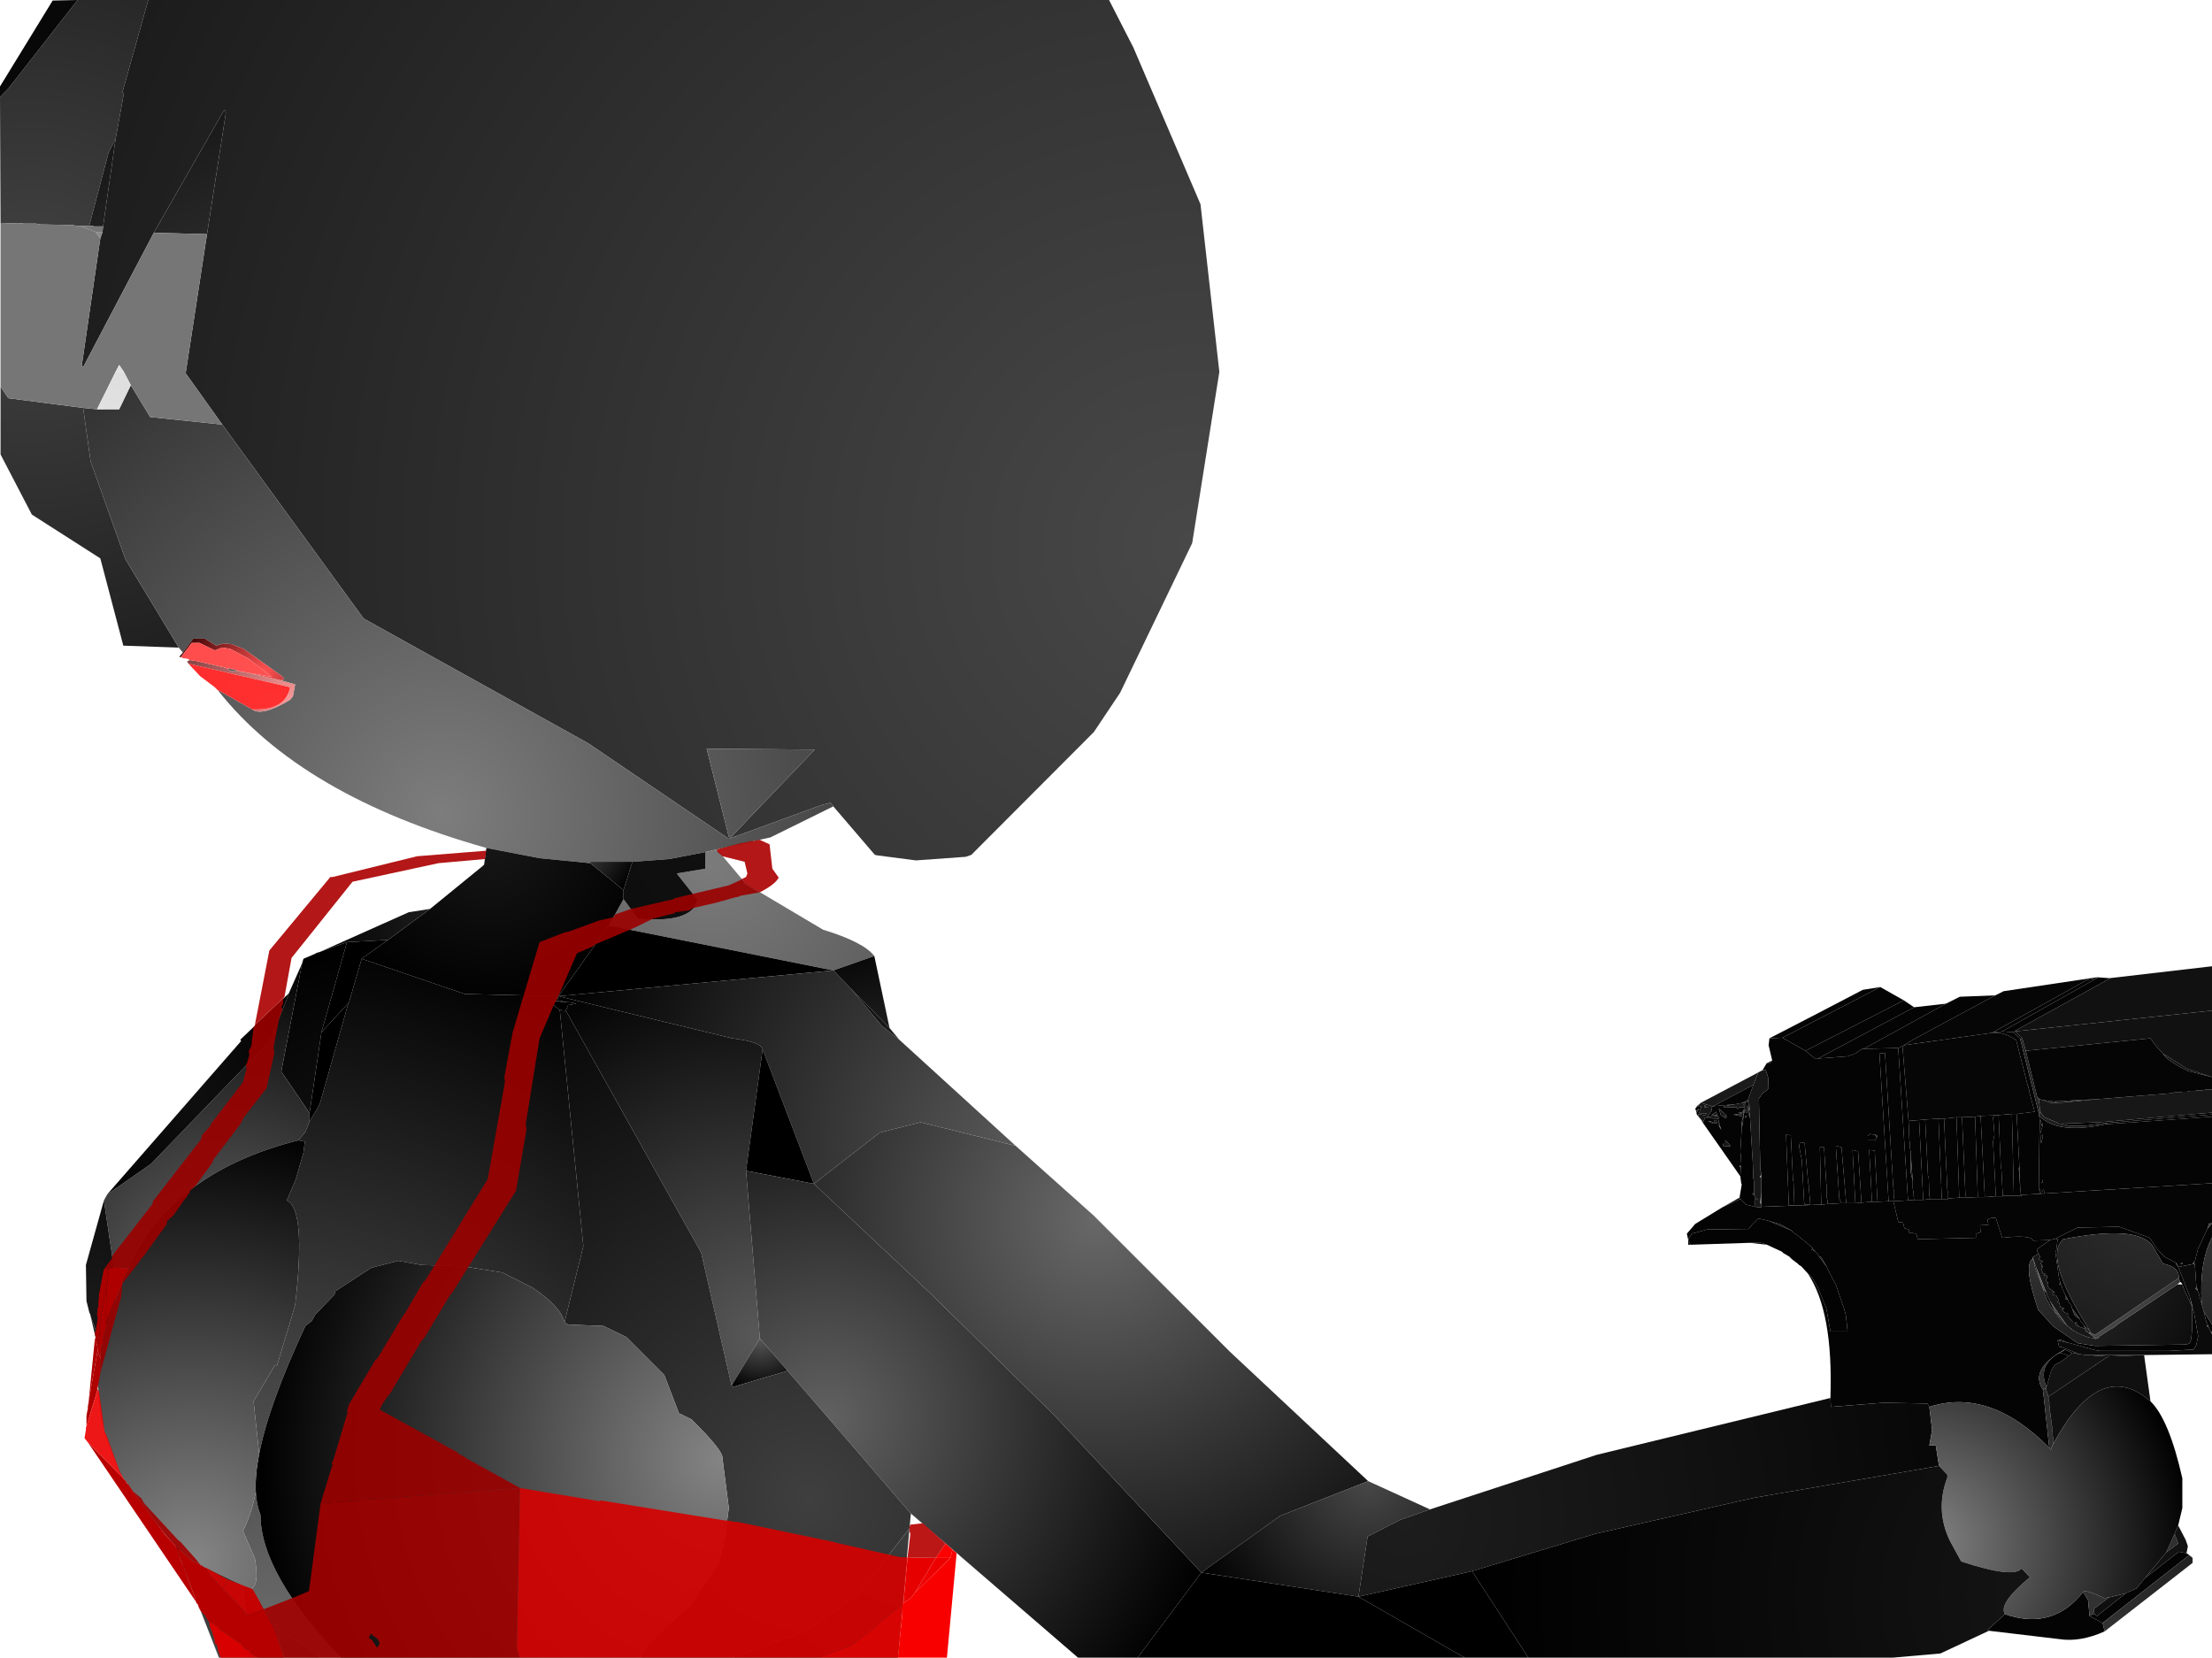 <?xml version="1.0" encoding="UTF-8" standalone="no"?>
<svg xmlns:xlink="http://www.w3.org/1999/xlink" height="299.1px" width="399.1px" xmlns="http://www.w3.org/2000/svg">
  <g transform="matrix(1.0, 0.0, 0.0, 1.0, 400.0, 300.0)">
    <path d="M-367.75 -183.15 L-377.75 -183.5 -381.9 -199.25 -394.25 -207.15 -399.9 -218.0 -399.9 -230.25 -398.5 -228.15 -385.0 -226.4 -383.65 -216.75 -377.4 -199.15 -367.75 -183.15 M-399.9 -259.65 L-400.0 -282.5 -398.4 -284.15 -386.0 -300.0 -373.25 -300.0 -377.9 -283.4 -377.65 -283.15 -379.15 -274.9 -380.4 -272.5 -383.9 -259.25 -385.65 -259.25 -386.15 -259.25 -387.0 -259.4 -392.65 -259.5 -393.5 -259.65 -395.65 -259.65 -396.65 -259.75 -399.9 -259.65" fill="url(#gradient0)" fill-rule="evenodd" stroke="none"/>
    <path d="M-373.25 -300.0 L-199.9 -300.0 -195.5 -291.4 -183.4 -263.15 -180.0 -232.9 -184.9 -202.0 -197.9 -175.0 -202.65 -167.9 -224.75 -145.75 -225.75 -145.4 -234.75 -144.75 -241.65 -145.65 -242.15 -145.75 -249.65 -154.5 -250.15 -155.15 -251.75 -154.75 -268.5 -148.65 -293.9 -165.9 -334.4 -188.4 -359.9 -223.4 -366.5 -232.65 -362.65 -257.75 -359.25 -279.65 -359.5 -280.25 -372.25 -258.0 -385.0 -233.75 -385.25 -234.0 -381.9 -257.0 -381.5 -258.15 -381.4 -259.15 -379.15 -274.9 -377.65 -283.15 -377.9 -283.4 -373.25 -300.0 M-253.0 -164.75 L-272.5 -164.9 -268.5 -149.0 -268.15 -148.9 -253.0 -164.75" fill="url(#gradient1)" fill-rule="evenodd" stroke="none"/>
    <path d="M-312.25 -147.0 Q-345.65 -156.4 -360.65 -175.4 L-360.5 -175.4 -354.5 -172.0 Q-352.75 -170.65 -347.65 -173.75 L-347.15 -174.4 -346.75 -176.5 -349.4 -177.25 -348.75 -177.4 -349.0 -177.9 -356.0 -182.9 -358.15 -183.75 -359.65 -183.9 -361.0 -183.5 -363.0 -184.75 -365.15 -184.75 -367.0 -182.25 -367.75 -183.15 -377.4 -199.15 -383.65 -216.75 -385.0 -226.4 -382.5 -226.15 -378.5 -226.15 -376.4 -230.5 -372.9 -224.75 -359.9 -223.4 -334.4 -188.4 -293.9 -165.9 -268.5 -148.65 -251.75 -154.75 -250.15 -155.15 -249.65 -154.5 -261.0 -148.9 -270.65 -146.75 -272.75 -146.25 -279.25 -145.0 -285.9 -144.5 -293.65 -144.5 -293.5 -144.25 -302.65 -145.15 -312.25 -147.0 M-372.25 -258.0 L-359.5 -280.25 -359.25 -279.65 -362.65 -257.75 -372.25 -258.0 M-383.9 -259.25 L-380.4 -272.5 -379.15 -274.9 -381.4 -259.15 -383.0 -259.15 -383.4 -259.25 -383.9 -259.25 M-359.0 -179.4 L-358.65 -179.4 -358.25 -179.25 -357.9 -179.25 -356.9 -178.9 -358.4 -178.9 -359.0 -179.4 M-253.0 -164.75 L-268.15 -148.9 -268.5 -149.0 -272.5 -164.9 -253.0 -164.75" fill="url(#gradient2)" fill-rule="evenodd" stroke="none"/>
    <path d="M-399.9 -230.25 L-399.9 -259.65 -396.65 -259.75 -395.65 -259.65 -393.5 -259.65 -392.65 -259.5 -387.0 -259.4 -386.15 -259.25 -385.65 -259.25 -382.75 -258.15 -381.9 -257.0 -385.25 -234.0 -385.0 -233.75 -372.25 -258.0 -362.65 -257.75 -366.5 -232.65 -359.9 -223.4 -372.9 -224.75 -376.4 -230.5 -377.65 -232.9 -378.5 -234.15 -379.15 -232.9 -382.5 -226.15 -385.0 -226.4 -398.5 -228.15 -399.9 -230.25" fill="url(#gradient3)" fill-rule="evenodd" stroke="none"/>
    <path d="M-381.5 -258.15 L-381.9 -257.0 -382.75 -258.15 -381.5 -258.15" fill="url(#gradient4)" fill-rule="evenodd" stroke="none"/>
    <path d="M-385.65 -259.25 L-383.9 -259.25 -383.4 -259.25 -383.0 -259.15 -381.4 -259.15 -381.5 -258.15 -382.75 -258.15 -385.65 -259.25" fill="url(#gradient5)" fill-rule="evenodd" stroke="none"/>
    <path d="M-400.0 -282.5 L-400.0 -284.4 -390.5 -299.9 -386.0 -300.0 -398.4 -284.15 -400.0 -282.5" fill="url(#gradient6)" fill-rule="evenodd" stroke="none"/>
    <path d="M-379.15 -232.9 L-378.5 -234.15 -377.65 -232.9 -379.15 -232.9" fill="url(#gradient7)" fill-rule="evenodd" stroke="none"/>
    <path d="M-377.65 -232.9 L-376.4 -230.5 -378.5 -226.15 -382.5 -226.15 -379.15 -232.9 -377.65 -232.9" fill="url(#gradient8)" fill-rule="evenodd" stroke="none"/>
    <path d="M-367.4 -181.4 L-367.65 -181.5 -367.0 -182.25 -365.15 -184.75 -363.0 -184.75 -361.0 -183.5 -359.65 -183.9 -358.15 -183.75 -356.0 -182.9 -349.0 -177.9 -348.75 -177.4 -349.4 -177.25 -355.5 -178.65 -356.5 -178.75 -356.65 -178.85 -355.5 -178.65 -351.0 -177.9 -355.15 -181.15 -358.4 -182.9 -359.9 -183.15 -361.25 -182.65 -364.0 -184.0 -365.4 -184.0 -367.4 -181.4 M-359.0 -179.4 L-359.4 -179.5 -359.75 -179.65 -359.0 -179.4" fill="url(#gradient9)" fill-rule="evenodd" stroke="none"/>
    <path d="M-366.0 -180.25 L-366.25 -180.65 -365.75 -180.9 -364.75 -180.75 -364.65 -180.75 -359.9 -179.65 -359.75 -179.65 -359.4 -179.5 -359.0 -179.4 -358.4 -178.9 -356.9 -178.9 -356.75 -178.9 -356.65 -178.85 -356.5 -178.75 -355.5 -178.65 -349.4 -177.25 -346.75 -176.5 -347.15 -174.4 -347.65 -173.75 Q-352.75 -170.65 -354.5 -172.0 -348.5 -171.75 -347.65 -176.0 L-366.0 -180.25" fill="url(#gradient10)" fill-rule="evenodd" stroke="none"/>
    <path d="M-365.75 -180.9 L-365.9 -181.0 -366.25 -181.15 -367.0 -181.25 -367.25 -181.4 -367.4 -181.4 -365.4 -184.0 -364.0 -184.0 -361.25 -182.65 -359.9 -183.15 -358.4 -182.9 -355.15 -181.15 -351.0 -177.9 -355.5 -178.65 -356.65 -178.85 -356.75 -178.9 -356.9 -178.9 -357.9 -179.25 -358.25 -179.25 -358.65 -179.4 -359.0 -179.4 -359.75 -179.65 -359.9 -179.65 -364.65 -180.75 -364.75 -180.75 -365.75 -180.9" fill="url(#gradient11)" fill-rule="evenodd" stroke="none"/>
    <path d="M-360.65 -175.4 L-361.25 -176.0 -363.9 -178.0 -366.0 -180.25 -347.65 -176.0 Q-348.5 -171.75 -354.5 -172.0 L-360.5 -175.4 -360.65 -175.4" fill="url(#gradient12)" fill-rule="evenodd" stroke="none"/>
    <path d="M-270.65 -146.75 L-265.4 -140.5 -251.5 -132.25 Q-244.15 -130.0 -242.25 -127.5 L-249.65 -124.9 -290.15 -133.0 -287.5 -137.75 -284.9 -134.25 Q-277.0 -133.5 -274.75 -136.25 L-274.15 -137.65 -277.9 -142.4 -272.75 -143.25 -272.75 -146.25 -270.65 -146.75" fill="url(#gradient13)" fill-rule="evenodd" stroke="none"/>
    <path d="M-287.5 -137.75 L-287.5 -139.4 -285.9 -144.5 -279.25 -145.0 -272.75 -146.25 -272.75 -143.25 -277.9 -142.4 -274.15 -137.65 -274.75 -136.25 Q-277.0 -133.5 -284.9 -134.25 L-287.5 -137.75" fill="url(#gradient14)" fill-rule="evenodd" stroke="none"/>
    <path d="M-287.5 -139.4 L-293.5 -144.25 -293.65 -144.5 -285.9 -144.5 -287.5 -139.4" fill="url(#gradient15)" fill-rule="evenodd" stroke="none"/>
    <path d="M-322.4 -136.0 L-312.9 -143.75 -312.65 -144.0 -312.25 -147.0 -302.65 -145.15 -293.5 -144.25 -287.5 -139.4 -287.5 -137.75 -290.15 -133.0 -299.25 -120.25 -299.4 -120.25 -316.15 -120.65 -334.75 -127.0 -330.0 -130.4 -322.4 -136.0" fill="url(#gradient16)" fill-rule="evenodd" stroke="none"/>
    <path d="M-342.25 -128.25 L-326.25 -135.4 -322.4 -136.0 -330.0 -130.4 -337.4 -130.0 -342.25 -128.25" fill="url(#gradient17)" fill-rule="evenodd" stroke="none"/>
    <path d="M-345.5 -126.15 L-345.25 -127.0 -343.15 -127.9 -343.0 -128.0 -342.65 -128.15 -342.5 -128.15 -342.25 -128.25 -337.4 -130.0 -342.0 -113.75 -344.15 -99.15 -349.25 -106.65 -345.5 -126.15" fill="url(#gradient18)" fill-rule="evenodd" stroke="none"/>
    <path d="M-330.0 -130.4 L-334.75 -127.0 -337.0 -119.25 -337.15 -119.0 -342.0 -113.75 -337.4 -130.0 -330.0 -130.4" fill="url(#gradient19)" fill-rule="evenodd" stroke="none"/>
    <path d="M-299.25 -120.25 L-290.15 -133.0 -249.65 -124.9 -299.25 -120.25" fill="url(#gradient20)" fill-rule="evenodd" stroke="none"/>
    <path d="M-237.75 -112.4 L-216.75 -93.25 -233.9 -97.5 -241.25 -95.65 -253.15 -86.4 -262.4 -110.65 Q-262.65 -112.0 -267.9 -112.65 L-299.25 -120.25 -249.65 -124.9 -246.5 -121.65 -240.9 -114.9 -237.75 -112.4" fill="url(#gradient21)" fill-rule="evenodd" stroke="none"/>
    <path d="M-381.25 -83.4 L-380.65 -84.5 -372.75 -90.0 -351.25 -112.25 -348.0 -120.4 -347.9 -120.75 -345.5 -126.15 -349.25 -106.65 -344.15 -99.15 -344.15 -97.65 -344.9 -95.75 -346.15 -94.25 Q-370.0 -88.25 -377.5 -69.75 L-379.4 -70.9 -381.25 -83.4" fill="url(#gradient22)" fill-rule="evenodd" stroke="none"/>
    <path d="M-380.65 -84.5 L-356.5 -112.15 -356.65 -112.4 -347.9 -120.75 -348.0 -120.4 -351.25 -112.25 -372.75 -90.0 -380.65 -84.5" fill="url(#gradient23)" fill-rule="evenodd" stroke="none"/>
    <path d="M-242.25 -127.5 L-239.5 -114.5 -246.5 -121.65 -249.65 -124.9 -242.25 -127.5" fill="url(#gradient24)" fill-rule="evenodd" stroke="none"/>
    <path d="M-239.5 -114.5 L-237.75 -112.4 -240.9 -114.9 -246.5 -121.65 -239.5 -114.5" fill="url(#gradient25)" fill-rule="evenodd" stroke="none"/>
    <path d="M-338.5 -0.9 L-342.25 -0.9 -348.75 -5.4 -350.4 -6.15 -354.4 -13.25 -354.5 -13.5 Q-353.25 -14.15 -354.0 -18.75 L-356.15 -23.75 Q-354.55 -27.05 -353.85 -30.8 -353.7 -28.4 -353.0 -26.65 -353.0 -16.15 -338.5 -0.9 M-334.75 -127.0 L-316.15 -120.65 -299.4 -120.25 -299.25 -119.4 -300.25 -119.4 -300.9 -119.25 -299.0 -117.75 -294.75 -75.15 -298.15 -61.4 Q-298.75 -64.15 -303.9 -67.65 L-309.4 -70.4 -316.4 -71.5 -323.9 -71.75 -328.15 -72.5 -333.0 -71.25 -339.5 -67.0 -339.65 -66.4 -343.15 -62.75 -343.75 -61.65 -344.9 -60.75 Q-351.5 -46.6 -353.25 -37.6 L-353.25 -37.75 -354.25 -47.15 -350.4 -53.65 -350.0 -53.65 -346.75 -64.5 Q-344.75 -81.9 -348.25 -83.4 L-346.65 -87.15 -345.25 -92.0 -345.0 -94.0 -346.15 -94.25 -344.9 -95.75 -344.15 -97.65 -342.65 -100.15 -342.25 -101.0 -337.15 -119.0 -337.0 -119.25 -334.75 -127.0" fill="url(#gradient26)" fill-rule="evenodd" stroke="none"/>
    <path d="M-337.15 -119.0 L-342.25 -101.0 -342.65 -100.15 -344.15 -97.65 -344.15 -99.15 -342.0 -113.75 -337.15 -119.0" fill="url(#gradient27)" fill-rule="evenodd" stroke="none"/>
    <path d="M-21.75 -123.65 L-21.4 -123.65 -38.75 -113.9 -40.4 -113.75 -23.5 -123.15 -21.75 -123.5 -21.75 -123.65" fill="url(#gradient28)" fill-rule="evenodd" stroke="none"/>
    <path d="M-21.4 -123.65 L-19.4 -123.5 -19.4 -123.4 -36.0 -114.25 -36.15 -114.15 -36.75 -113.75 -38.75 -113.9 -21.4 -123.65" fill="url(#gradient29)" fill-rule="evenodd" stroke="none"/>
    <path d="M-80.75 -112.65 L-78.4 -112.75 -74.25 -110.4 -72.4 -108.9 -72.0 -109.0 -66.65 -109.4 -65.25 -109.9 -65.15 -110.0 -64.0 -110.75 -63.75 -110.75 -57.5 -110.9 -57.5 -110.75 -55.75 -83.4 -58.4 -83.25 -58.25 -84.4 -58.25 -85.0 -58.4 -85.65 -59.9 -110.0 -60.9 -109.9 -59.25 -83.25 -61.25 -83.15 -61.75 -92.4 -62.75 -92.5 -62.25 -83.15 -64.15 -83.0 -64.75 -92.25 -65.75 -92.5 -65.25 -82.9 -66.9 -82.9 -67.75 -93.0 -68.75 -93.25 -68.75 -92.9 -68.15 -83.75 -67.75 -82.9 -70.25 -82.75 -70.25 -83.25 -70.4 -83.9 -70.4 -86.0 -70.5 -86.5 -70.9 -93.0 -71.65 -93.0 -71.4 -82.65 -82.15 -82.25 -82.25 -82.5 -82.25 -82.75 -82.25 -84.9 -82.25 -87.5 -82.25 -88.0 -82.25 -88.4 -82.4 -88.9 -82.65 -101.75 -82.15 -102.5 -81.75 -102.9 -81.25 -103.25 -81.0 -103.5 -80.9 -103.75 -81.0 -105.65 -81.4 -106.9 -82.0 -106.9 -81.25 -108.15 -80.65 -108.15 -80.25 -108.65 -80.9 -111.4 -80.75 -112.65 M-86.0 -87.75 L-92.75 -97.4 -92.4 -98.25 -89.9 -98.15 -90.0 -98.65 -92.0 -98.4 -91.15 -99.65 -91.25 -100.25 -90.75 -100.4 -90.9 -100.4 -87.0 -100.75 -89.0 -100.4 -88.9 -100.15 -86.75 -100.25 -86.5 -99.9 -86.0 -100.25 -85.25 -100.15 -85.15 -100.0 -85.4 -99.75 -85.4 -99.65 -85.65 -99.25 -86.4 -99.25 -85.65 -99.0 -87.25 -98.9 -85.5 -98.5 -85.75 -97.5 -85.75 -96.5 -85.75 -96.4 -86.0 -92.15 -85.9 -91.5 -86.0 -89.75 -86.15 -89.4 -85.9 -89.5 -86.0 -87.75 M-93.65 -98.65 L-93.9 -99.0 -93.9 -99.25 -93.4 -100.0 -94.0 -99.5 -94.0 -99.65 -94.15 -99.9 -93.75 -100.5 -93.65 -100.25 -93.5 -100.7 -93.5 -100.75 -93.45 -100.7 -93.25 -100.25 -93.0 -100.4 -93.65 -98.65 M-54.65 -83.5 L-54.75 -84.4 -54.75 -84.75 -54.9 -85.65 -54.9 -86.9 -55.25 -91.65 -55.25 -92.15 -55.4 -92.9 -55.4 -93.9 -55.5 -94.15 -55.65 -97.75 -53.75 -97.9 -53.0 -83.5 -54.65 -83.5 M-40.5 -113.65 L-40.4 -113.75 -38.75 -113.9 -36.75 -113.75 -35.5 -112.5 -32.15 -99.15 -32.15 -98.75 -32.0 -98.25 -32.15 -85.25 -31.9 -85.4 -31.9 -84.65 -31.25 -85.4 -31.15 -84.65 -31.0 -84.65 -35.25 -84.4 -35.4 -84.4 -35.4 -84.75 -35.5 -85.65 -35.65 -89.5 -36.15 -99.0 -32.9 -99.4 -33.9 -103.15 -33.9 -103.4 -34.0 -103.65 -34.0 -103.9 -34.15 -104.15 -36.25 -112.4 -36.5 -112.5 -37.65 -113.15 -37.9 -113.25 -39.15 -113.65 -40.5 -113.65 M-31.65 -97.0 L-31.5 -96.75 -31.9 -95.4 -31.9 -98.0 -31.75 -97.75 -31.75 -97.4 -31.65 -97.0 M-31.75 -93.65 L-31.75 -95.15 -31.5 -95.25 -31.5 -94.5 -31.75 -93.65 M-31.4 -87.15 L-31.4 -86.75 -31.65 -86.5 -31.4 -87.15 M-36.65 -84.25 L-38.65 -84.25 -38.9 -89.0 -39.0 -89.4 -39.4 -98.75 -40.0 -98.75 -40.4 -98.4 -40.15 -95.25 -40.4 -94.0 -39.9 -84.15 -41.9 -84.0 -41.9 -84.15 -42.65 -98.65 -40.0 -98.75 -37.0 -99.0 -36.65 -84.25 M-43.15 -84.0 L-45.25 -83.9 -45.4 -84.65 -46.0 -98.4 -43.65 -98.5 -43.15 -84.0 M-46.5 -83.9 L-48.5 -83.75 -48.5 -84.75 -48.65 -85.25 -49.25 -98.15 -47.0 -98.4 -46.5 -83.9 M-49.65 -83.65 L-51.75 -83.65 -51.9 -84.25 -52.0 -87.4 -52.15 -87.9 -52.65 -98.0 -50.25 -98.15 -49.65 -83.65 M-61.4 -94.75 L-61.25 -95.15 -61.75 -95.25 -62.65 -95.4 -63.0 -95.0 -63.0 -94.25 -61.65 -94.25 -61.4 -94.75 M-74.9 -90.65 L-74.5 -83.15 -74.4 -82.65 -73.4 -82.65 -73.4 -83.0 -73.65 -85.75 -73.65 -86.15 -73.75 -86.5 -74.4 -93.75 -75.25 -93.9 -75.4 -93.15 -74.9 -90.65 M-84.65 -101.25 L-84.5 -101.4 -84.4 -101.4 -84.65 -101.15 -84.65 -101.25 M-84.65 -100.15 L-84.65 -99.4 -85.0 -99.15 -85.0 -99.5 -84.9 -99.5 -84.9 -99.75 -84.9 -100.5 -84.65 -100.4 -84.65 -100.15 M-85.25 -100.4 L-85.5 -100.75 -85.15 -100.75 -85.15 -100.5 -85.25 -100.4 M-85.15 -98.65 L-84.75 -98.65 -85.15 -98.25 -85.15 -98.65 M-77.75 -95.25 L-77.25 -82.5 -76.25 -82.5 -76.4 -86.65 -76.5 -87.15 -76.9 -95.15 -77.75 -95.25 M-90.15 -97.4 L-90.4 -97.9 -90.75 -97.9 -90.75 -97.5 -91.9 -97.75 -90.9 -97.25 -90.15 -97.4 M-89.5 -98.75 L-89.0 -98.5 -88.75 -98.75 -89.0 -98.4 -88.65 -98.25 -88.4 -98.65 -88.65 -98.5 -88.65 -98.9 -89.9 -100.0 -89.5 -98.75 M-89.75 -97.0 L-89.75 -96.75 -89.65 -96.5 -89.5 -96.25 -89.4 -96.0 -89.75 -97.0 -89.9 -98.0 -90.0 -96.9 -89.75 -97.0 M-90.15 -98.75 L-90.4 -99.4 -91.25 -98.75 -90.15 -98.75 M-91.65 -100.15 L-92.4 -100.15 -92.5 -100.5 -92.15 -100.65 -92.4 -100.25 -91.65 -100.15 M-92.0 -99.15 L-92.4 -98.75 -93.5 -99.0 -92.0 -99.15 M-88.4 -94.0 L-88.75 -94.25 -88.65 -93.75 -89.0 -93.75 -89.15 -93.25 -87.75 -93.15 -88.4 -94.0 M-83.9 -84.5 L-83.9 -84.75 -83.5 -84.4 -83.9 -84.5 M-82.9 -83.5 L-83.15 -83.65 -83.0 -83.9 -82.9 -83.5" fill="url(#gradient30)" fill-rule="evenodd" stroke="none"/>
    <path d="M-40.0 -120.4 L-38.5 -121.15 -21.75 -123.65 -21.75 -123.5 -23.5 -123.15 -40.4 -113.75 -40.5 -113.65 -56.5 -111.4 -55.9 -111.75 -55.75 -111.9 -55.5 -112.0 -55.15 -112.25 -40.0 -120.4" fill="url(#gradient31)" fill-rule="evenodd" stroke="none"/>
    <path d="M-48.9 -118.9 L-46.4 -120.15 -40.0 -120.4 -55.15 -112.25 -55.5 -112.0 -55.75 -111.9 -55.9 -111.75 -56.5 -111.4 -56.75 -111.25 -57.5 -110.9 -63.75 -110.75 -48.9 -118.9" fill="url(#gradient32)" fill-rule="evenodd" stroke="none"/>
    <path d="M-54.65 -118.25 L-48.9 -118.9 -63.75 -110.75 -64.0 -110.75 -65.15 -110.0 -65.25 -109.9 -66.65 -109.4 -72.0 -109.0 -54.65 -118.25" fill="url(#gradient33)" fill-rule="evenodd" stroke="none"/>
    <path d="M-56.5 -119.5 L-54.65 -118.25 -72.0 -109.0 -72.4 -108.9 -74.25 -110.4 -56.5 -119.5" fill="url(#gradient34)" fill-rule="evenodd" stroke="none"/>
    <path d="M-78.4 -112.75 L-60.75 -121.9 -56.5 -119.5 -74.25 -110.4 -78.4 -112.75" fill="url(#gradient35)" fill-rule="evenodd" stroke="none"/>
    <path d="M-80.75 -112.65 Q-72.3 -117.0 -63.9 -121.4 L-60.75 -121.9 -78.4 -112.75 -80.75 -112.65" fill="url(#gradient36)" fill-rule="evenodd" stroke="none"/>
    <path d="M-19.4 -123.5 L-0.9 -125.65 -0.9 -117.65 -36.4 -113.9 -36.15 -114.15 -36.0 -114.25 -19.4 -123.4 -19.4 -123.5" fill="url(#gradient37)" fill-rule="evenodd" stroke="none"/>
    <path d="M-0.9 -117.65 L-0.9 -105.65 -5.4 -107.15 -9.75 -109.9 -11.0 -111.25 -11.25 -111.65 -11.5 -111.9 -12.0 -112.65 -34.5 -110.4 -35.15 -112.65 -36.4 -113.9 -0.9 -117.65" fill="url(#gradient38)" fill-rule="evenodd" stroke="none"/>
    <path d="M-35.5 -112.5 L-36.75 -113.75 -36.15 -114.15 -36.4 -113.9 -35.15 -112.65 -35.5 -112.5" fill="url(#gradient39)" fill-rule="evenodd" stroke="none"/>
    <path d="M-299.4 -120.25 L-299.25 -120.25 -267.9 -112.65 Q-262.65 -112.0 -262.4 -110.65 L-265.4 -88.75 -262.9 -58.5 -268.0 -50.0 -273.5 -74.0 -297.9 -117.65 -297.5 -118.65 -296.0 -118.9 -297.25 -119.15 -297.65 -119.15 -298.9 -119.4 -299.25 -119.4 -299.4 -120.25" fill="url(#gradient40)" fill-rule="evenodd" stroke="none"/>
    <path d="M-262.4 -110.65 L-253.15 -86.4 -265.4 -88.75 -262.4 -110.65" fill="url(#gradient41)" fill-rule="evenodd" stroke="none"/>
    <path d="M-194.75 -0.9 L-205.5 -0.9 -235.65 -26.9 -257.9 -52.65 -262.9 -58.5 -265.4 -88.75 -253.15 -86.4 -232.15 -66.65 -209.9 -44.75 -183.25 -16.25 -194.75 -0.9" fill="url(#gradient42)" fill-rule="evenodd" stroke="none"/>
    <path d="M-262.9 -58.5 L-257.9 -52.65 -267.75 -49.75 -268.0 -50.0 -262.9 -58.5" fill="url(#gradient43)" fill-rule="evenodd" stroke="none"/>
    <path d="M-235.65 -26.9 L-235.9 -24.25 -245.0 -12.5 -254.0 -6.0 -267.75 -0.9 -284.25 -0.9 Q-284.5 -2.9 -275.5 -10.25 L-270.25 -18.15 -269.25 -22.25 -268.5 -27.9 -269.65 -36.9 Q-269.5 -38.25 -275.25 -43.9 L-277.5 -45.0 -280.15 -51.9 -287.0 -58.75 -291.15 -60.75 -297.5 -61.0 -298.15 -61.4 -294.75 -75.15 -299.0 -117.75 -297.9 -117.65 -273.5 -74.0 -268.0 -50.0 -267.75 -49.75 -257.9 -52.65 -235.65 -26.9" fill="url(#gradient44)" fill-rule="evenodd" stroke="none"/>
    <path d="M-299.0 -117.75 L-300.9 -119.25 -300.25 -119.4 -297.65 -119.15 -297.25 -119.15 -296.0 -118.9 -297.5 -118.65 -297.9 -117.65 -299.0 -117.75" fill="url(#gradient45)" fill-rule="evenodd" stroke="none"/>
    <path d="M-300.25 -119.4 L-299.25 -119.4 -298.9 -119.4 -297.65 -119.15 -300.25 -119.4" fill="url(#gradient46)" fill-rule="evenodd" stroke="none"/>
    <path d="M-284.25 -0.9 L-338.5 -0.9 Q-353.0 -16.15 -353.0 -26.65 -353.7 -28.4 -353.85 -30.8 -354.0 -33.75 -353.25 -37.6 -351.5 -46.6 -344.9 -60.75 L-343.75 -61.65 -343.15 -62.75 -339.65 -66.4 -339.5 -67.0 -333.0 -71.25 -328.15 -72.5 -323.9 -71.75 -316.4 -71.5 -309.4 -70.4 -303.9 -67.65 Q-298.75 -64.15 -298.15 -61.4 L-297.5 -61.0 -291.15 -60.75 -287.0 -58.75 -280.15 -51.9 -277.5 -45.0 -275.25 -43.9 Q-269.5 -38.25 -269.65 -36.9 L-268.5 -27.9 -269.25 -22.25 -270.25 -18.15 -275.5 -10.25 Q-284.5 -2.9 -284.25 -0.9" fill="url(#gradient47)" fill-rule="evenodd" stroke="none"/>
    <path d="M-235.9 -24.25 L-238.0 -0.9 -267.75 -0.9 -254.0 -6.0 -245.0 -12.5 -235.9 -24.25" fill="url(#gradient48)" fill-rule="evenodd" stroke="none"/>
    <path d="M-55.65 -97.75 L-56.75 -111.25 -56.5 -111.4 -40.5 -113.65 -39.15 -113.65 -37.9 -113.25 -37.65 -113.15 -36.5 -112.5 -36.25 -112.4 -34.15 -104.15 -34.0 -103.9 -34.0 -103.65 -33.9 -103.4 -33.9 -103.15 -32.9 -99.4 -36.15 -99.0 -37.0 -99.0 -40.0 -98.75 -42.65 -98.65 -43.65 -98.5 -46.0 -98.4 -47.0 -98.4 -49.25 -98.15 -50.25 -98.15 -52.65 -98.0 -53.75 -97.9 -55.65 -97.75" fill="url(#gradient49)" fill-rule="evenodd" stroke="none"/>
    <path d="M-36.15 -99.0 L-35.65 -89.5 -35.75 -89.25 -35.5 -85.65 -35.4 -84.75 -35.4 -84.4 -35.25 -84.4 -35.25 -84.25 -36.65 -84.25 -37.0 -99.0 -36.15 -99.0" fill="url(#gradient50)" fill-rule="evenodd" stroke="none"/>
    <path d="M-41.9 -84.0 L-43.15 -84.0 -43.65 -98.5 -42.65 -98.65 -41.9 -84.15 -41.9 -84.0" fill="url(#gradient51)" fill-rule="evenodd" stroke="none"/>
    <path d="M-45.25 -83.9 L-46.5 -83.9 -47.0 -98.4 -46.0 -98.4 -45.4 -84.65 -45.25 -83.9" fill="url(#gradient52)" fill-rule="evenodd" stroke="none"/>
    <path d="M-48.5 -83.75 L-48.5 -83.65 -49.65 -83.65 -50.25 -98.15 -49.25 -98.15 -48.65 -85.25 -48.5 -84.75 -48.5 -83.75" fill="url(#gradient53)" fill-rule="evenodd" stroke="none"/>
    <path d="M-51.75 -83.65 L-53.0 -83.5 -53.75 -97.9 -52.65 -98.0 -52.15 -87.9 -52.0 -87.4 -51.9 -84.25 -51.75 -83.65" fill="url(#gradient54)" fill-rule="evenodd" stroke="none"/>
    <path d="M-55.75 -83.4 L-57.5 -110.75 -57.5 -110.9 -56.75 -111.25 -55.65 -97.75 -55.5 -94.15 -55.4 -93.9 -55.4 -92.9 -55.25 -92.15 -55.25 -91.65 -55.25 -88.4 -54.9 -86.9 -54.9 -85.65 -54.75 -84.75 -54.75 -84.4 -54.65 -83.5 -55.75 -83.4" fill="url(#gradient55)" fill-rule="evenodd" stroke="none"/>
    <path d="M-32.15 -99.15 L-35.5 -112.5 -35.15 -112.65 -34.5 -110.4 -32.4 -101.9 -32.15 -101.65 -31.9 -99.5 -32.15 -99.15" fill="url(#gradient56)" fill-rule="evenodd" stroke="none"/>
    <path d="M-31.9 -99.5 L-31.75 -99.15 -32.15 -99.15 -31.9 -99.5 M-31.5 -96.75 L-31.65 -97.0 -31.5 -97.4 -31.5 -96.75" fill="url(#gradient57)" fill-rule="evenodd" stroke="none"/>
    <path d="M-0.9 -103.4 L-0.9 -99.25 -21.25 -97.5 -28.15 -97.25 -28.5 -97.25 -28.75 -97.4 -31.15 -98.4 -31.75 -99.15 -31.9 -99.5 -32.15 -101.65 -32.0 -101.65 -31.9 -101.65 -31.5 -101.5 -31.4 -101.5 -30.0 -101.0 -28.5 -101.0 -21.75 -101.65 -8.15 -102.75 -7.65 -102.9 -6.75 -102.9 -6.25 -103.0 -5.4 -103.0 -4.9 -103.15 -4.15 -103.15 -3.5 -103.25 -2.75 -103.25 -2.0 -103.4 -0.9 -103.4" fill="url(#gradient58)" fill-rule="evenodd" stroke="none"/>
    <path d="M-28.5 -101.0 L-30.0 -101.0 -31.4 -101.5 -29.4 -101.25 -28.5 -101.0 M-32.0 -101.65 L-32.15 -101.65 -32.4 -101.9 -32.25 -101.9 -32.0 -101.65" fill="url(#gradient59)" fill-rule="evenodd" stroke="none"/>
    <path d="M-0.9 -105.65 L-0.9 -103.4 -2.0 -103.4 -2.75 -103.25 -3.5 -103.25 -4.15 -103.15 -4.9 -103.15 -5.4 -103.0 -6.25 -103.0 -6.75 -102.9 -7.65 -102.9 -8.15 -102.75 -21.75 -101.65 -25.0 -101.5 -29.4 -101.25 -31.4 -101.5 -31.5 -101.5 -31.9 -101.65 -32.0 -101.65 -32.25 -101.9 -32.4 -101.9 -34.5 -110.4 -12.0 -112.65 -11.5 -111.9 -11.25 -111.65 -11.0 -111.25 -9.75 -109.9 Q-9.25 -108.75 -5.25 -106.75 L-0.9 -105.65" fill="url(#gradient60)" fill-rule="evenodd" stroke="none"/>
    <path d="M-9.75 -109.9 L-5.4 -107.15 -0.9 -105.65 -5.25 -106.75 Q-9.25 -108.75 -9.75 -109.9" fill="url(#gradient61)" fill-rule="evenodd" stroke="none"/>
    <path d="M-0.9 -86.5 L-0.9 -79.25 -1.4 -79.25 -1.75 -78.25 -3.25 -75.0 -3.4 -74.75 -4.0 -72.4 -4.25 -72.25 -4.25 -72.15 -4.4 -71.9 -7.0 -71.4 -7.15 -71.75 -7.4 -72.15 -9.5 -73.25 -10.9 -74.75 -12.15 -76.65 -17.65 -78.65 -25.15 -78.5 -29.15 -76.5 -30.15 -76.25 -33.15 -76.15 Q-33.65 -77.25 -38.75 -76.65 L-39.9 -80.25 -40.65 -80.25 -41.4 -80.0 -41.25 -79.0 -42.75 -78.9 -42.65 -77.65 -43.5 -77.4 -43.5 -76.65 -54.0 -76.4 -54.25 -77.4 -54.9 -77.5 -55.5 -77.5 -55.65 -78.15 -56.4 -78.4 -56.65 -79.4 -57.5 -79.5 -58.4 -83.25 -55.75 -83.4 -54.65 -83.5 -53.0 -83.5 -51.75 -83.65 -49.65 -83.65 -48.5 -83.65 -48.5 -83.75 -46.5 -83.9 -45.25 -83.9 -43.15 -84.0 -41.9 -84.0 -39.9 -84.15 -38.65 -84.15 -38.65 -84.25 -36.65 -84.25 -35.25 -84.25 -35.25 -84.4 -31.0 -84.65 -0.9 -86.5 M-6.65 -72.0 L-6.25 -71.9 -6.15 -72.15 -6.65 -72.0" fill="url(#gradient62)" fill-rule="evenodd" stroke="none"/>
    <path d="M-54.9 -86.9 L-55.25 -88.4 -55.25 -91.65 -54.9 -86.9" fill="url(#gradient63)" fill-rule="evenodd" stroke="none"/>
    <path d="M-81.25 -108.15 L-80.25 -108.65 -80.65 -108.15 -81.25 -108.15" fill="url(#gradient64)" fill-rule="evenodd" stroke="none"/>
    <path d="M-82.75 -106.5 L-82.0 -106.9 -81.4 -106.9 -81.0 -105.65 -80.9 -103.75 -81.0 -103.5 -81.25 -103.25 -81.75 -102.9 -82.15 -102.5 -82.65 -101.75 -82.4 -88.9 -82.25 -88.4 -82.25 -88.0 -82.5 -87.65 -82.25 -87.5 -82.25 -84.9 -82.4 -82.9 -82.25 -82.75 -82.25 -82.5 -82.15 -82.25 -82.15 -82.15 -82.4 -82.15 -83.4 -82.25 -83.4 -82.9 -83.5 -83.0 -83.4 -83.4 -83.4 -84.25 -83.5 -85.15 -83.5 -86.5 -83.65 -87.4 -83.75 -90.15 -84.25 -98.25 -84.65 -99.4 -84.65 -100.15 -84.5 -100.0 -84.4 -99.65 -84.4 -99.5 -84.25 -99.9 -84.4 -100.65 -84.5 -100.65 -84.5 -100.9 -84.65 -101.15 -84.4 -101.4 -84.5 -101.4 -84.65 -101.25 -84.75 -101.25 -84.65 -101.5 -83.65 -104.25 -82.75 -106.5 M-84.25 -98.25 L-84.25 -99.0 -84.4 -99.4 -84.25 -98.25 M-82.9 -83.5 L-83.0 -83.9 -83.15 -83.65 -82.9 -83.5" fill="url(#gradient65)" fill-rule="evenodd" stroke="none"/>
    <path d="M-93.15 -101.0 L-82.75 -106.5 -83.65 -104.25 -90.9 -100.4 -91.15 -100.4 -91.4 -100.5 -93.15 -101.0" fill="url(#gradient66)" fill-rule="evenodd" stroke="none"/>
    <path d="M-93.9 -99.25 L-94.0 -99.5 -93.4 -100.0 -93.9 -99.25 M-93.75 -100.5 L-93.5 -100.7 -93.65 -100.25 -93.75 -100.5 M-93.45 -100.7 L-93.15 -101.0 -91.4 -100.5 -91.15 -100.4 -90.9 -100.4 -90.75 -100.4 -91.25 -100.25 -91.15 -99.65 -92.0 -98.4 -90.0 -98.65 -89.9 -98.15 -92.4 -98.25 -92.75 -97.4 -93.0 -97.9 -93.65 -98.65 -93.0 -100.4 -93.25 -100.25 -93.45 -100.7 M-85.15 -100.75 L-85.5 -100.75 -85.25 -100.4 -85.25 -100.15 -86.0 -100.25 -86.5 -99.9 -86.75 -100.25 -88.9 -100.15 -89.0 -100.4 -87.0 -100.75 -85.65 -101.0 -85.15 -101.0 -85.15 -100.75 M-85.25 -99.5 L-84.9 -99.75 -84.9 -99.5 -85.0 -99.5 -85.25 -99.5 M-85.4 -99.65 L-85.5 -98.9 -85.5 -98.5 -87.25 -98.9 -85.65 -99.0 -86.4 -99.25 -85.65 -99.25 -85.4 -99.65 M-89.5 -98.75 L-89.9 -100.0 -88.65 -98.9 -88.65 -98.5 -88.4 -98.65 -88.65 -98.25 -89.0 -98.4 -88.75 -98.75 -89.0 -98.5 -89.5 -98.75 M-90.15 -97.4 L-90.9 -97.25 -91.9 -97.75 -90.75 -97.5 -90.75 -97.9 -90.4 -97.9 -90.15 -97.4 M-89.75 -97.0 L-90.0 -96.9 -89.9 -98.0 -89.75 -97.0 M-90.15 -98.75 L-91.25 -98.75 -90.4 -99.4 -90.15 -98.75 M-92.0 -99.15 L-93.5 -99.0 -92.4 -98.75 -92.0 -99.15 M-91.65 -100.15 L-92.4 -100.25 -92.15 -100.65 -92.5 -100.5 -92.4 -100.15 -91.65 -100.15 M-88.4 -94.0 L-87.75 -93.15 -89.15 -93.25 -89.0 -93.75 -88.65 -93.75 -88.75 -94.25 -88.4 -94.0" fill="url(#gradient67)" fill-rule="evenodd" stroke="none"/>
    <path d="M-82.25 -88.0 L-82.25 -87.5 -82.5 -87.65 -82.25 -88.0 M-82.25 -84.9 L-82.25 -82.75 -82.4 -82.9 -82.25 -84.9" fill="url(#gradient68)" fill-rule="evenodd" stroke="none"/>
    <path d="M-83.65 -104.25 L-84.65 -101.5 -85.65 -101.0 -87.0 -100.75 -90.9 -100.4 -83.65 -104.25" fill="url(#gradient69)" fill-rule="evenodd" stroke="none"/>
    <path d="M-84.65 -101.5 L-84.75 -101.25 -85.15 -101.0 -85.65 -101.0 -84.65 -101.5" fill="url(#gradient70)" fill-rule="evenodd" stroke="none"/>
    <path d="M-0.9 -99.25 L-0.9 -98.9 -19.75 -97.4 -23.65 -96.9 -26.75 -96.9 -28.15 -97.25 -21.25 -97.5 -0.9 -99.25 M-0.9 -79.25 L-0.9 -76.75 Q-3.25 -72.15 -2.75 -64.65 L-3.25 -66.5 -3.5 -67.15 -3.65 -67.75 -3.75 -68.15 -3.75 -68.25 -4.0 -71.9 -4.25 -72.15 -4.0 -72.4 -3.4 -74.75 -3.25 -75.0 -1.75 -78.25 -0.9 -79.25 M-0.9 -61.0 L-0.9 -59.65 -1.15 -59.75 -1.5 -60.5 -1.65 -60.9 -1.75 -61.15 -1.9 -61.4 -2.4 -63.4 -0.9 -61.0 M-20.25 -5.65 Q-24.65 -3.65 -28.5 -4.25 L-41.15 -5.75 -41.4 -5.9 -38.25 -8.75 Q-29.65 -5.75 -24.15 -12.75 L-23.25 -11.25 -23.0 -8.4 -20.65 -7.15 -20.25 -5.65 M-69.75 -47.75 Q-69.2 -63.35 -73.85 -70.25 L-73.0 -69.4 -72.0 -67.65 -70.5 -64.0 -69.75 -59.75 -66.65 -59.75 -66.9 -62.15 -66.9 -62.4 -67.25 -63.75 -68.75 -68.15 -70.25 -71.0 -70.4 -71.4 -71.4 -73.15 -71.9 -73.4 -72.0 -73.65 -72.5 -74.15 -72.5 -74.25 -73.0 -74.75 -73.0 -74.9 -75.75 -77.15 -76.65 -77.75 -76.65 -77.9 -78.9 -79.15 -80.75 -79.65 -81.0 -79.75 -82.75 -80.15 -83.9 -79.0 -84.5 -78.25 -92.0 -78.15 -94.75 -77.4 -95.25 -76.65 -95.4 -76.65 -95.4 -76.25 -95.25 -76.25 -95.25 -76.0 -95.0 -75.4 -95.4 -75.4 -95.4 -76.25 -95.65 -77.4 -94.15 -79.15 -89.25 -82.15 -86.0 -83.65 -85.0 -82.65 -83.4 -82.25 -82.4 -82.15 -82.15 -82.15 -82.15 -82.25 -71.4 -82.65 -71.15 -82.65 -70.4 -82.75 -70.25 -82.75 -67.75 -82.9 -66.9 -82.9 -65.25 -82.9 -64.15 -83.0 -62.25 -83.15 -61.25 -83.15 -59.25 -83.25 -58.4 -83.25 -57.5 -79.5 -56.65 -79.4 -56.4 -78.4 -55.65 -78.15 -55.5 -77.5 -54.9 -77.5 -54.25 -77.4 -54.0 -76.4 -43.5 -76.65 -43.5 -77.4 -42.65 -77.65 -42.75 -78.9 -41.25 -79.0 -41.4 -80.0 -40.65 -80.25 -39.9 -80.25 -38.75 -76.65 Q-33.65 -77.25 -33.15 -76.15 L-30.15 -76.25 -32.4 -74.65 -32.5 -74.5 -32.4 -74.15 -32.25 -73.9 -32.4 -73.65 -33.25 -73.15 -33.25 -72.9 Q-35.0 -71.75 -32.25 -63.65 L-29.5 -60.65 -25.15 -57.65 -22.0 -57.15 -5.5 -57.4 -4.9 -57.65 -4.65 -58.4 -4.5 -60.0 -4.5 -64.25 -4.4 -64.25 -4.4 -63.9 -4.15 -63.15 -3.4 -58.9 -3.75 -57.25 -4.25 -56.5 -8.65 -56.25 -21.15 -56.25 -22.0 -56.4 -26.9 -57.75 -27.0 -57.75 -28.15 -58.25 -28.75 -58.15 -28.5 -57.0 -27.9 -56.9 -27.65 -56.75 -27.25 -56.65 -24.9 -55.65 -25.9 -55.9 -26.15 -55.9 -27.5 -56.5 Q-33.9 -52.9 -31.4 -49.25 L-30.25 -38.75 Q-41.0 -49.65 -51.9 -46.15 L-52.25 -46.75 -60.15 -46.9 -69.65 -46.15 -69.75 -47.75 M-81.2 -75.4 L-84.25 -75.75 -82.15 -75.75 -81.2 -75.4 M-25.0 -101.5 L-28.5 -101.0 -29.4 -101.25 -25.0 -101.5 M-29.15 -76.5 L-25.15 -78.5 -17.65 -78.65 -12.15 -76.65 -10.9 -74.75 -9.5 -73.25 -7.4 -72.15 -7.4 -72.0 -7.0 -71.4 -4.9 -66.0 -4.5 -64.25 -5.9 -67.25 -6.25 -68.25 -6.5 -68.65 -6.65 -68.65 -6.9 -69.4 Q-6.75 -71.4 -9.75 -72.0 L-11.65 -75.25 Q-14.4 -79.0 -27.75 -76.4 -31.4 -73.15 -23.0 -60.0 L-24.0 -60.75 -24.0 -60.9 -24.65 -61.65 -24.75 -62.0 -26.15 -63.9 -26.25 -64.4 -26.75 -65.0 -26.9 -65.5 -27.4 -66.4 -27.9 -67.5 -28.0 -67.9 -28.15 -68.15 -28.25 -68.5 -28.5 -69.4 -29.15 -74.0 -29.0 -74.4 -28.75 -76.4 -29.15 -76.5 M-33.0 -72.15 L-32.75 -71.65 -31.4 -67.5 -30.75 -66.65 -30.65 -66.25 -30.15 -65.25 -29.15 -63.25 -27.0 -60.75 -28.25 -61.9 -30.0 -64.25 -30.75 -65.65 -32.9 -71.5 -33.0 -72.15 M-23.65 -55.5 L-13.15 -55.5 -19.65 -55.25 -23.65 -55.5" fill="url(#gradient71)" fill-rule="evenodd" stroke="none"/>
    <path d="M-32.15 -98.75 L-32.15 -99.15 -31.75 -99.15 -31.15 -98.4 -28.75 -97.4 -28.5 -97.25 -28.15 -97.25 -26.75 -96.9 -23.65 -96.9 -19.75 -97.4 -20.0 -97.15 Q-29.0 -95.25 -32.15 -98.75" fill="url(#gradient72)" fill-rule="evenodd" stroke="none"/>
    <path d="M-21.75 -101.65 L-28.5 -101.0 -25.0 -101.5 -21.75 -101.65" fill="url(#gradient73)" fill-rule="evenodd" stroke="none"/>
    <path d="M-86.15 -83.9 L-85.75 -86.25 -85.9 -86.75 -85.75 -86.9 -85.9 -86.9 -86.0 -87.75 -85.9 -89.5 -86.0 -89.75 -85.9 -91.5 -86.0 -92.15 -85.75 -96.4 -85.75 -96.5 -85.5 -97.5 -85.5 -98.15 -85.4 -98.5 -85.4 -99.0 -85.25 -99.25 -85.25 -99.5 -85.0 -99.5 -85.0 -99.15 -84.65 -99.4 -84.25 -98.25 -83.75 -90.15 -83.65 -87.4 -83.5 -86.5 -83.5 -85.15 -83.5 -84.4 -83.4 -84.25 -83.4 -83.4 -83.5 -83.0 -83.4 -82.9 -83.4 -82.25 -85.0 -82.65 -86.0 -83.65 -86.15 -83.9 M-84.75 -101.25 L-84.65 -101.25 -84.65 -101.15 -84.5 -100.9 -84.5 -100.65 -84.65 -100.4 -84.9 -100.5 -84.9 -99.75 -85.25 -99.5 -85.15 -100.0 -85.25 -100.15 -85.25 -100.4 -85.15 -100.5 -85.15 -100.75 -85.15 -101.0 -84.75 -101.25 M-85.15 -98.65 L-85.15 -98.25 -84.75 -98.65 -85.15 -98.65 M-83.9 -84.5 L-83.5 -84.4 -83.9 -84.75 -83.9 -84.5" fill="url(#gradient74)" fill-rule="evenodd" stroke="none"/>
    <path d="M-84.5 -100.65 L-84.4 -100.65 -84.25 -99.9 -84.5 -100.0 -84.65 -100.15 -84.65 -100.4 -84.5 -100.65" fill="url(#gradient75)" fill-rule="evenodd" stroke="none"/>
    <path d="M-84.25 -99.9 L-84.4 -99.5 -84.4 -99.65 -84.5 -100.0 -84.25 -99.9 M-84.25 -98.25 L-84.4 -99.4 -84.25 -99.0 -84.25 -98.25 M-83.5 -85.15 L-83.4 -84.25 -83.5 -84.4 -83.5 -85.15" fill="url(#gradient76)" fill-rule="evenodd" stroke="none"/>
    <path d="M-92.75 -97.4 L-93.65 -98.65 -93.0 -97.9 -92.75 -97.4" fill="url(#gradient77)" fill-rule="evenodd" stroke="none"/>
    <path d="M-85.15 -100.0 L-85.25 -99.5 -85.25 -99.25 -85.4 -99.0 -85.4 -98.5 -85.5 -98.15 -85.5 -97.5 -85.75 -96.5 -85.75 -97.5 -85.5 -98.5 -85.5 -98.9 -85.4 -99.65 -85.4 -99.75 -85.15 -100.0" fill="url(#gradient78)" fill-rule="evenodd" stroke="none"/>
    <path d="M-0.9 -98.5 L-0.9 -86.5 -31.0 -84.65 -31.15 -84.65 -31.25 -85.4 -31.9 -84.65 -31.9 -85.4 -32.15 -85.25 -32.0 -98.25 -32.15 -98.75 Q-29.0 -95.25 -20.0 -97.15 L-0.9 -98.5 M-31.65 -97.0 L-31.75 -97.4 -31.75 -97.75 -31.9 -98.0 -31.9 -95.4 -31.5 -96.75 -31.5 -97.4 -31.65 -97.0 M-31.75 -93.65 L-31.5 -94.5 -31.5 -95.25 -31.75 -95.15 -31.75 -93.65 M-31.4 -87.15 L-31.65 -86.5 -31.4 -86.75 -31.4 -87.15" fill="url(#gradient79)" fill-rule="evenodd" stroke="none"/>
    <path d="M-0.9 -98.9 L-0.9 -98.5 -20.0 -97.15 -19.75 -97.4 -0.9 -98.9" fill="url(#gradient80)" fill-rule="evenodd" stroke="none"/>
    <path d="M-85.9 -89.5 L-86.15 -89.4 -86.0 -89.75 -85.9 -89.5" fill="url(#gradient81)" fill-rule="evenodd" stroke="none"/>
    <path d="M-89.75 -97.0 L-89.4 -96.0 -89.5 -96.25 -89.65 -96.5 -89.75 -96.75 -89.75 -97.0" fill="url(#gradient82)" fill-rule="evenodd" stroke="none"/>
    <path d="M-61.75 -95.25 L-61.4 -94.75 -61.65 -94.25 -63.0 -94.25 -63.0 -95.0 -62.65 -95.4 -61.75 -95.25" fill="url(#gradient83)" fill-rule="evenodd" stroke="none"/>
    <path d="M-61.75 -95.25 L-61.25 -95.15 -61.4 -94.75 -61.75 -95.25" fill="url(#gradient84)" fill-rule="evenodd" stroke="none"/>
    <path d="M-71.4 -82.65 L-71.65 -93.0 -70.9 -93.0 -70.5 -86.5 -70.4 -86.0 -70.4 -83.9 -70.25 -83.25 -70.25 -82.75 -70.4 -82.75 -71.15 -82.65 -71.4 -82.65" fill="url(#gradient85)" fill-rule="evenodd" stroke="none"/>
    <path d="M-67.75 -82.9 L-68.15 -83.75 -68.75 -92.9 -68.75 -93.25 -67.75 -93.0 -66.9 -82.9 -67.75 -82.9" fill="url(#gradient86)" fill-rule="evenodd" stroke="none"/>
    <path d="M-59.25 -83.25 L-60.9 -109.9 -59.9 -110.0 -58.4 -85.65 -58.25 -85.0 -58.25 -84.4 -58.4 -83.25 -59.25 -83.25" fill="url(#gradient87)" fill-rule="evenodd" stroke="none"/>
    <path d="M-62.25 -83.15 L-62.75 -92.5 -61.75 -92.4 -61.25 -83.15 -62.25 -83.15" fill="url(#gradient88)" fill-rule="evenodd" stroke="none"/>
    <path d="M-65.25 -82.9 L-65.75 -92.5 -64.75 -92.25 -64.15 -83.0 -65.25 -82.9" fill="url(#gradient89)" fill-rule="evenodd" stroke="none"/>
    <path d="M-77.75 -95.25 L-76.9 -95.15 -76.5 -87.15 -76.4 -86.65 -76.25 -82.5 -77.25 -82.5 -77.75 -95.25" fill="url(#gradient90)" fill-rule="evenodd" stroke="none"/>
    <path d="M-38.65 -84.25 L-38.65 -84.15 -39.9 -84.15 -40.4 -94.0 -40.15 -95.25 -40.4 -98.4 -40.0 -98.75 -39.4 -98.75 -39.0 -89.4 -38.9 -89.0 -38.65 -84.25" fill="url(#gradient91)" fill-rule="evenodd" stroke="none"/>
    <path d="M-35.65 -89.5 L-35.5 -85.65 -35.75 -89.25 -35.65 -89.5" fill="url(#gradient92)" fill-rule="evenodd" stroke="none"/>
    <path d="M-85.9 -86.75 L-85.9 -86.9 -85.75 -86.9 -85.9 -86.75" fill="url(#gradient93)" fill-rule="evenodd" stroke="none"/>
    <path d="M-89.25 -82.15 L-86.15 -83.9 -86.0 -83.65 -89.25 -82.15" fill="url(#gradient94)" fill-rule="evenodd" stroke="none"/>
    <path d="M-216.75 -93.25 L-202.65 -80.65 -178.15 -56.15 -153.15 -32.75 -169.0 -26.5 -183.25 -16.25 -209.9 -44.75 -232.15 -66.65 -253.15 -86.4 -241.25 -95.65 -233.9 -97.5 -216.75 -93.25" fill="url(#gradient95)" fill-rule="evenodd" stroke="none"/>
    <path d="M-153.15 -32.75 L-142.0 -27.65 -147.4 -25.75 -153.25 -22.75 -154.9 -11.9 -183.25 -16.25 -169.0 -26.5 -153.15 -32.75" fill="url(#gradient96)" fill-rule="evenodd" stroke="none"/>
    <path d="M-74.9 -90.65 L-75.4 -93.15 -75.25 -93.9 -74.4 -93.75 -73.75 -86.5 -73.65 -86.15 -73.65 -85.75 -73.4 -83.0 -73.4 -82.65 -74.4 -82.65 -74.5 -83.15 -74.9 -90.65" fill="url(#gradient97)" fill-rule="evenodd" stroke="none"/>
    <path d="M-29.15 -76.5 L-28.75 -76.4 -29.0 -74.4 -29.15 -74.0 -28.5 -69.4 -28.25 -68.5 -28.5 -68.25 -28.15 -68.15 -28.0 -67.9 -27.9 -67.5 -27.4 -66.4 -27.4 -65.65 -26.9 -65.5 -26.75 -65.0 -26.25 -64.4 -26.15 -63.9 -25.65 -62.65 -24.75 -62.0 -24.65 -61.65 -24.0 -60.9 -24.0 -60.75 -23.75 -60.15 -24.25 -60.4 -25.0 -60.65 -25.15 -61.0 -25.25 -60.75 -25.65 -61.25 -25.25 -61.25 -25.4 -61.5 -26.0 -61.5 -26.9 -62.4 -26.9 -63.0 -27.5 -63.15 -28.0 -63.75 -27.5 -63.9 -28.25 -64.15 -28.5 -65.0 -28.9 -65.0 -28.5 -65.25 -29.0 -66.25 -29.65 -66.4 -29.65 -66.9 -29.25 -66.65 -29.5 -67.0 -30.4 -67.65 -30.65 -68.4 -30.4 -68.5 -30.9 -68.9 -30.65 -69.5 -30.75 -70.0 -31.25 -69.75 -31.0 -70.25 -31.4 -70.25 -31.65 -71.0 -31.4 -71.5 -31.75 -71.5 -31.5 -71.75 -31.9 -72.0 -31.4 -72.4 -32.15 -72.75 -31.9 -73.25 -32.25 -73.9 -32.4 -74.15 -32.5 -74.5 -32.4 -74.65 -30.15 -76.25 -29.15 -76.5" fill="url(#gradient98)" fill-rule="evenodd" stroke="none"/>
    <path d="M-7.4 -72.15 L-7.15 -71.75 -7.0 -71.4 -7.4 -72.0 -7.4 -72.15 M-4.5 -64.25 L-4.9 -66.0 -4.4 -64.25 -4.5 -64.25" fill="url(#gradient99)" fill-rule="evenodd" stroke="none"/>
    <path d="M-73.85 -70.25 L-75.0 -71.5 -75.4 -71.75 -75.65 -72.0 -76.65 -72.75 -77.15 -73.25 -78.25 -73.9 -78.5 -74.15 -81.2 -75.4 -82.15 -75.75 -84.25 -75.75 -95.0 -75.4 -95.25 -76.0 -95.25 -76.25 -95.25 -76.65 -94.75 -77.4 -92.0 -78.15 -84.5 -78.25 -83.9 -79.0 -82.75 -80.15 -81.0 -79.75 -80.75 -79.65 -76.65 -77.9 -76.65 -77.75 -75.75 -77.15 -73.0 -74.9 -73.0 -74.75 -73.15 -74.5 -72.5 -74.25 -72.5 -74.15 -72.0 -73.65 -71.9 -73.4 -70.4 -71.4 -70.25 -71.0 -68.75 -68.15 -67.25 -63.75 -66.9 -62.4 -66.9 -62.15 -66.65 -59.75 -69.75 -59.75 -70.5 -64.0 -72.0 -67.65 -73.0 -69.4 -73.85 -70.25" fill="url(#gradient100)" fill-rule="evenodd" stroke="none"/>
    <path d="M-72.5 -74.25 L-73.15 -74.5 -73.0 -74.75 -72.5 -74.25 M-76.65 -77.9 L-80.75 -79.65 -78.9 -79.15 -76.65 -77.9 M-71.9 -73.4 L-71.4 -73.15 -70.4 -71.4 -71.9 -73.4" fill="url(#gradient101)" fill-rule="evenodd" stroke="none"/>
    <path d="M-95.25 -76.65 L-95.25 -76.25 -95.4 -76.25 -95.4 -76.65 -95.25 -76.65" fill="url(#gradient102)" fill-rule="evenodd" stroke="none"/>
    <path d="M-1.75 -78.25 L-1.4 -79.25 -0.9 -79.25 -1.75 -78.25 M-4.0 -72.4 L-4.25 -72.15 -4.25 -72.25 -4.0 -72.4" fill="url(#gradient103)" fill-rule="evenodd" stroke="none"/>
    <path d="M-0.9 -76.75 L-0.9 -61.0 -2.4 -63.4 -2.75 -64.65 Q-3.25 -72.15 -0.9 -76.75" fill="url(#gradient104)" fill-rule="evenodd" stroke="none"/>
    <path d="M-0.9 -59.25 L-0.9 -55.65 -13.15 -55.5 -23.65 -55.5 -24.65 -55.65 -24.9 -55.65 -27.25 -56.65 -27.65 -56.75 -27.9 -56.9 -28.5 -57.0 -28.75 -58.15 -27.0 -57.75 -26.9 -57.75 -22.0 -56.4 -21.15 -56.25 -8.65 -56.25 -4.25 -56.5 -3.75 -57.25 -3.4 -58.9 -4.15 -63.15 -4.4 -63.9 -4.4 -64.25 -4.9 -66.0 -7.0 -71.4 -4.4 -71.9 -4.0 -71.9 -3.75 -68.25 -3.75 -68.15 -3.65 -67.75 -3.9 -67.5 -3.5 -67.15 -3.25 -66.5 -2.75 -64.65 -2.4 -63.4 -1.9 -61.4 -1.75 -61.15 -1.65 -60.9 -1.9 -60.75 -1.5 -60.5 -1.15 -59.75 -0.9 -59.25 M-6.65 -72.0 L-6.15 -72.15 -6.25 -71.9 -6.65 -72.0" fill="url(#gradient105)" fill-rule="evenodd" stroke="none"/>
    <path d="M-0.9 -59.65 L-0.9 -59.25 -1.15 -59.75 -0.9 -59.65 M-4.25 -72.15 L-4.0 -71.9 -4.4 -71.9 -4.25 -72.15 M-3.65 -67.75 L-3.5 -67.15 -3.9 -67.5 -3.65 -67.75 M-1.65 -60.9 L-1.5 -60.5 -1.9 -60.75 -1.65 -60.9" fill="url(#gradient106)" fill-rule="evenodd" stroke="none"/>
    <path d="M-28.25 -68.5 L-28.15 -68.15 -28.5 -68.25 -28.25 -68.5 M-27.4 -66.4 L-26.9 -65.5 -27.4 -65.65 -27.4 -66.4 M-26.15 -63.9 L-24.75 -62.0 -25.65 -62.65 -26.15 -63.9 M-24.0 -60.75 L-23.0 -60.0 -22.75 -59.5 -23.15 -59.5 -23.4 -59.65 -23.65 -59.75 -23.75 -60.15 -24.0 -60.75" fill="url(#gradient107)" fill-rule="evenodd" stroke="none"/>
    <path d="M-142.0 -27.65 L-111.9 -37.5 -69.75 -47.75 -69.65 -46.15 -60.15 -46.9 -52.25 -46.75 -51.9 -46.15 -51.4 -42.0 -51.9 -39.15 -50.75 -39.25 -50.15 -35.5 -83.5 -29.75 -112.15 -23.25 -134.4 -16.5 -154.9 -11.9 -153.25 -22.75 -147.4 -25.75 -142.0 -27.65" fill="url(#gradient108)" fill-rule="evenodd" stroke="none"/>
    <path d="M-32.25 -73.9 L-31.9 -73.25 -32.15 -72.75 -31.4 -72.4 -31.9 -72.0 -31.5 -71.75 -31.75 -71.5 -31.4 -71.5 -31.65 -71.0 -31.4 -70.25 -31.0 -70.25 -31.25 -69.75 -30.75 -70.0 -30.65 -69.5 -30.9 -68.9 -30.4 -68.5 -30.65 -68.4 -30.4 -67.65 -29.5 -67.0 -29.25 -66.65 -29.65 -66.9 -29.65 -66.4 -29.0 -66.25 -28.5 -65.25 -28.9 -65.0 -28.5 -65.0 -28.25 -64.15 -27.5 -63.9 -28.0 -63.75 -27.5 -63.15 -26.9 -63.0 -26.9 -62.4 -26.0 -61.5 -25.4 -61.5 -25.25 -61.25 -25.65 -61.25 -25.25 -60.75 -25.15 -61.0 -25.0 -60.65 -24.25 -60.4 -23.75 -60.15 -23.65 -59.75 -23.4 -59.65 -23.15 -59.5 -22.9 -59.25 -21.9 -58.5 -22.15 -58.5 -23.4 -58.75 -24.65 -59.25 -24.9 -59.4 -25.25 -59.5 -25.5 -59.75 -25.65 -59.75 -26.0 -60.0 -26.5 -60.4 -26.65 -60.5 -26.9 -60.75 -27.0 -60.75 -30.15 -65.25 -30.65 -66.25 -30.75 -66.65 -32.75 -71.65 -33.0 -72.4 -33.25 -73.15 -32.4 -73.65 -32.25 -73.9" fill="url(#gradient109)" fill-rule="evenodd" stroke="none"/>
    <path d="M-33.25 -72.9 L-33.25 -73.15 -33.0 -72.4 -33.15 -72.65 -33.25 -72.9 M-33.0 -72.15 L-33.0 -72.4 -32.75 -71.65 -33.0 -72.15 M-27.0 -60.75 L-29.15 -63.25 -30.15 -65.25 -27.0 -60.75 M-30.75 -66.65 L-31.4 -67.5 -32.75 -71.65 -30.75 -66.65 M-26.0 -60.0 L-26.4 -60.25 -26.5 -60.4 -26.0 -60.0 -25.65 -59.75 -25.9 -59.9 -26.0 -60.0" fill="url(#gradient110)" fill-rule="evenodd" stroke="none"/>
    <path d="M-6.25 -68.25 L-5.9 -67.25 -4.5 -64.25 -4.5 -60.0 -4.65 -58.4 -4.9 -57.65 -5.5 -57.4 -22.0 -57.15 -25.15 -57.65 -29.5 -60.65 -32.25 -63.65 Q-35.0 -71.75 -33.25 -72.9 L-33.15 -72.65 -33.0 -72.4 -33.0 -72.15 -32.9 -71.5 -30.75 -65.65 -30.0 -64.25 -28.25 -61.9 -27.0 -60.75 -26.9 -60.75 -26.65 -60.5 -26.5 -60.4 -26.4 -60.25 -26.0 -60.0 -25.9 -59.9 -25.65 -59.75 -25.5 -59.75 -25.25 -59.5 -24.9 -59.4 -24.65 -59.25 -23.4 -58.75 -22.15 -58.5 -22.0 -58.4 -21.5 -58.5 -21.15 -58.9 -19.25 -60.15 -19.0 -60.25 -18.25 -60.75 -18.0 -61.0 -7.15 -68.25 -6.25 -68.25" fill="url(#gradient111)" fill-rule="evenodd" stroke="none"/>
    <path d="M-6.9 -69.4 L-6.65 -68.65 -7.15 -68.25 -18.0 -61.0 -18.25 -60.75 -19.0 -60.25 -19.25 -60.15 -21.15 -58.9 -21.5 -58.5 -21.9 -58.5 -22.9 -59.25 -23.15 -59.5 -22.75 -59.5 -22.0 -59.15 -6.9 -69.4" fill="url(#gradient112)" fill-rule="evenodd" stroke="none"/>
    <path d="M-23.0 -60.0 Q-31.4 -73.15 -27.75 -76.4 -14.4 -79.0 -11.65 -75.25 L-9.75 -72.0 Q-6.75 -71.4 -6.9 -69.4 L-22.0 -59.15 -22.75 -59.5 -23.0 -60.0 M-22.15 -58.5 L-21.9 -58.5 -21.5 -58.5 -22.0 -58.4 -22.15 -58.5" fill="url(#gradient113)" fill-rule="evenodd" stroke="none"/>
    <path d="M-383.65 -62.5 L-383.65 -62.65 -383.9 -63.25 -384.4 -65.25 -384.5 -71.75 -381.25 -83.4 -379.4 -70.9 -377.5 -69.75 -379.75 -64.0 -381.75 -57.4 -383.65 -62.5" fill="url(#gradient114)" fill-rule="evenodd" stroke="none"/>
    <path d="M-381.9 -55.0 L-383.65 -62.5 -381.75 -57.4 -381.9 -55.0" fill="url(#gradient115)" fill-rule="evenodd" stroke="none"/>
    <path d="M-368.4 -21.15 L-373.25 -26.75 -378.4 -34.25 -381.15 -41.5 Q-383.0 -50.15 -381.9 -55.0 L-381.75 -57.4 -379.75 -64.0 -377.5 -69.75 Q-370.0 -88.25 -346.15 -94.25 L-345.0 -94.0 -345.25 -92.0 -346.65 -87.15 -348.25 -83.4 Q-344.75 -81.9 -346.75 -64.5 L-350.0 -53.65 -350.4 -53.65 -354.25 -47.15 -353.25 -37.75 -353.25 -37.6 Q-354.0 -33.75 -353.85 -30.8 -354.55 -27.05 -356.15 -23.75 L-354.0 -18.75 Q-353.25 -14.15 -354.5 -13.5 L-354.4 -13.25 -356.15 -13.9 -365.25 -18.25 -368.4 -21.15" fill="url(#gradient116)" fill-rule="evenodd" stroke="none"/>
    <path d="M-348.75 -0.9 L-353.4 -0.9 -355.15 -4.4 -356.15 -13.9 -354.4 -13.25 -350.4 -6.15 -348.75 -0.9" fill="url(#gradient117)" fill-rule="evenodd" stroke="none"/>
    <path d="M-353.4 -0.9 L-360.5 -0.9 -368.4 -21.15 -365.25 -18.25 -356.15 -13.9 -355.15 -4.4 -353.4 -0.9" fill="url(#gradient118)" fill-rule="evenodd" stroke="none"/>
    <path d="M-27.0 -57.75 L-28.75 -58.15 -28.15 -58.25 -27.0 -57.75" fill="url(#gradient119)" fill-rule="evenodd" stroke="none"/>
    <path d="M-24.9 -55.65 L-24.65 -55.65 -23.65 -55.5 -19.65 -55.25 -30.4 -48.0 -30.9 -49.5 -30.75 -49.75 -29.9 -52.75 -29.25 -53.75 -28.4 -54.15 -27.0 -55.15 -26.75 -55.4 -26.65 -55.4 -26.15 -55.9 -25.9 -55.9 -24.9 -55.65" fill="url(#gradient120)" fill-rule="evenodd" stroke="none"/>
    <path d="M-27.5 -56.5 L-26.15 -55.9 -26.65 -55.4 -26.75 -55.4 -28.25 -55.9 -28.25 -56.0 -27.9 -56.15 -27.5 -56.4 -27.5 -56.5" fill="url(#gradient121)" fill-rule="evenodd" stroke="none"/>
    <path d="M-27.5 -56.5 L-27.5 -56.4 -27.9 -56.15 -28.25 -56.0 -28.25 -55.9 -28.65 -55.75 Q-32.4 -53.5 -30.75 -49.75 L-30.9 -49.5 -31.4 -49.25 Q-33.9 -52.9 -27.5 -56.5" fill="url(#gradient122)" fill-rule="evenodd" stroke="none"/>
    <path d="M-30.4 -48.0 L-30.4 -47.5 -30.25 -47.0 -30.25 -46.4 -30.15 -45.9 -30.15 -45.25 -30.0 -44.75 -30.0 -44.25 -29.9 -43.75 -29.9 -43.15 -29.75 -42.65 -29.75 -42.0 -29.65 -41.5 -29.65 -40.9 -29.5 -40.4 -29.5 -39.75 -29.65 -39.25 -30.0 -38.4 -30.25 -38.75 -31.4 -49.25 -30.9 -49.5 -30.4 -48.0 M-24.15 -12.75 Q-23.65 -13.25 -20.4 -11.65 L-19.5 -11.75 -22.15 -9.75 -22.25 -9.15 -22.4 -8.75 -23.0 -8.4 -23.25 -11.25 -24.15 -12.75 M-9.15 -19.9 L-7.65 -23.25 -7.0 -21.5 -9.15 -19.9" fill="url(#gradient123)" fill-rule="evenodd" stroke="none"/>
    <path d="M-28.25 -55.9 L-26.75 -55.4 -27.0 -55.15 -28.4 -54.15 -29.25 -53.75 -29.9 -52.75 -30.75 -49.75 Q-32.4 -53.5 -28.65 -55.75 L-28.25 -55.9 M-22.25 -9.15 L-22.0 -8.65 -22.4 -8.75 -22.25 -9.15" fill="url(#gradient124)" fill-rule="evenodd" stroke="none"/>
    <path d="M-13.15 -55.5 L-12.0 -47.15 Q-21.15 -55.15 -29.65 -39.25 L-29.5 -39.75 -29.5 -40.4 -29.65 -40.9 -29.65 -41.5 -29.75 -42.0 -29.75 -42.65 -29.9 -43.15 -29.9 -43.75 -30.0 -44.25 -30.0 -44.75 -30.15 -45.25 -30.15 -45.9 -30.25 -46.4 -30.25 -47.0 -30.4 -47.5 -30.4 -48.0 -19.65 -55.25 -13.15 -55.5" fill="url(#gradient125)" fill-rule="evenodd" stroke="none"/>
    <path d="M-12.0 -47.15 Q-8.65 -43.9 -6.25 -33.25 L-6.25 -27.9 -7.0 -24.75 -7.65 -23.25 -9.15 -19.9 -13.0 -15.25 -14.5 -13.4 -16.5 -12.5 -19.5 -11.75 -20.4 -11.65 Q-23.65 -13.25 -24.15 -12.75 -29.65 -5.75 -38.25 -8.75 -39.5 -10.65 -33.75 -15.4 L-35.25 -17.0 Q-36.65 -15.15 -46.15 -18.25 L-48.15 -21.9 Q-50.9 -27.5 -48.65 -33.4 L-48.65 -33.9 -50.15 -35.5 -50.75 -39.25 -51.9 -39.15 -51.4 -42.0 -51.9 -46.15 Q-41.0 -49.65 -30.25 -38.75 L-30.0 -38.4 -29.65 -39.25 Q-21.15 -55.15 -12.0 -47.15" fill="url(#gradient126)" fill-rule="evenodd" stroke="none"/>
    <path d="M-7.0 -24.75 L-5.65 -22.15 -5.25 -21.0 -5.5 -19.75 -6.9 -20.0 -13.0 -15.25 -9.15 -19.9 -7.0 -21.5 -7.65 -23.25 -7.0 -24.75 M-19.5 -11.75 L-16.5 -12.5 -21.65 -8.4 -22.0 -8.65 -22.25 -9.15 -22.15 -9.75 -19.5 -11.75" fill="url(#gradient127)" fill-rule="evenodd" stroke="none"/>
    <path d="M-5.5 -19.75 L-5.0 -19.4 -20.65 -7.15 -23.0 -8.4 -22.4 -8.75 -22.0 -8.65 -21.65 -8.4 -16.5 -12.5 -14.5 -13.4 -13.0 -15.25 -6.9 -20.0 -5.5 -19.75" fill="url(#gradient128)" fill-rule="evenodd" stroke="none"/>
    <path d="M-5.0 -19.4 L-4.4 -18.9 -4.4 -18.0 -20.25 -5.65 -20.65 -7.15 -5.0 -19.4" fill="url(#gradient129)" fill-rule="evenodd" stroke="none"/>
    <path d="M-41.15 -5.75 L-49.9 -1.65 -58.5 -0.9 -124.25 -0.9 -134.4 -16.5 -112.15 -23.25 -83.5 -29.75 -50.15 -35.5 -48.65 -33.9 -48.65 -33.4 Q-50.9 -27.5 -48.15 -21.9 L-46.15 -18.25 Q-36.65 -15.15 -35.25 -17.0 L-33.75 -15.4 Q-39.5 -10.65 -38.25 -8.75 L-41.4 -5.9 -41.15 -5.75" fill="url(#gradient130)" fill-rule="evenodd" stroke="none"/>
    <path d="M-124.25 -0.9 L-135.75 -0.9 -154.9 -11.9 -134.4 -16.5 -124.25 -0.9" fill="url(#gradient131)" fill-rule="evenodd" stroke="none"/>
    <path d="M-135.75 -0.9 L-194.75 -0.9 -183.25 -16.25 -154.9 -11.9 -135.75 -0.9" fill="url(#gradient132)" fill-rule="evenodd" stroke="none"/>
    <path d="M-342.25 -0.9 L-348.75 -0.9 -350.4 -6.15 -348.75 -5.4 -342.25 -0.9" fill="url(#gradient133)" fill-rule="evenodd" stroke="none"/>
    <path d="M-354.0 -115.15 L-351.4 -128.5 -340.4 -141.75 -340.0 -141.75 -324.75 -145.5 -312.25 -146.5 -312.5 -145.0 -320.9 -144.25 -336.4 -140.9 -347.4 -127.15 -348.65 -120.25 -348.75 -120.0 -348.9 -119.9 -354.0 -115.15 M-266.15 -141.4 L-265.4 -141.75 -265.15 -142.4 -265.65 -144.5 -269.65 -145.5 -270.5 -146.25 -270.65 -146.75 -266.15 -147.9 -266.0 -147.9 -264.4 -148.25 -264.0 -148.25 -263.0 -148.5 -261.15 -147.65 -260.65 -143.25 -259.5 -141.65 Q-260.15 -140.4 -262.9 -139.0 L-265.5 -140.4 -265.75 -140.9 -266.15 -141.4" fill="#ab0000" fill-opacity="0.91" fill-rule="evenodd" stroke="none"/>
    <path d="M-354.0 -115.15 L-348.9 -119.9 -348.9 -119.0 -349.25 -118.15 -349.0 -118.0 -349.65 -116.15 -350.65 -111.0 -350.5 -110.0 -351.9 -103.65 -356.0 -98.4 -356.65 -97.15 -361.5 -90.75 -361.65 -90.25 -364.75 -86.0 -365.75 -85.15 -365.75 -84.9 -366.4 -83.9 -366.75 -83.5 -368.75 -80.65 -369.9 -79.65 -369.9 -79.15 -374.15 -73.25 -374.5 -72.9 -375.0 -72.15 -377.9 -68.4 -378.15 -65.9 -378.25 -65.65 -381.9 -52.25 -381.9 -55.0 -381.75 -57.25 -381.5 -57.5 -381.5 -58.4 -380.75 -61.0 -380.75 -61.75 -379.4 -65.15 -379.25 -65.4 -377.9 -68.4 -377.9 -68.9 -377.5 -69.75 -376.65 -71.15 -379.4 -71.25 -380.5 -71.15 -381.25 -71.0 -379.75 -73.0 -379.75 -73.4 -372.5 -82.75 -372.4 -83.25 -363.75 -94.4 -363.5 -95.25 -362.0 -96.9 -361.9 -97.25 -356.15 -104.75 -355.5 -107.25 -355.65 -107.75 -355.4 -108.25 -355.0 -109.75 -355.15 -110.25 -354.65 -111.25 -354.25 -114.65 -354.0 -115.0 -354.0 -115.15 M-342.15 -28.75 L-340.0 -35.75 -340.15 -36.15 -339.9 -36.4 -337.25 -45.25 -337.4 -45.4 -337.0 -46.65 -332.25 -54.65 -331.9 -54.9 -327.25 -62.65 -327.0 -62.9 -323.65 -68.65 -323.25 -69.0 -312.0 -87.25 -308.9 -104.75 -309.0 -105.65 -307.5 -113.75 -302.65 -130.0 -298.15 -131.75 -297.4 -131.9 -291.9 -133.9 -289.25 -134.5 -289.0 -135.0 -286.15 -136.0 -278.5 -137.75 -278.4 -137.9 -268.5 -140.25 -266.5 -141.15 -266.15 -141.4 -265.75 -140.9 -265.5 -140.4 -262.9 -139.0 -266.25 -138.4 -266.75 -138.25 -266.75 -138.15 -267.15 -138.15 -269.75 -137.4 -269.9 -137.4 -270.25 -137.25 -275.0 -136.15 -275.65 -135.75 -278.15 -135.4 -278.4 -135.15 -278.65 -135.15 -282.15 -134.25 -285.75 -132.5 -292.5 -129.65 -293.0 -129.25 -295.9 -128.0 -299.25 -120.25 -299.4 -120.15 -299.4 -119.9 -300.15 -118.5 -302.65 -112.65 -305.15 -97.15 -305.0 -96.25 -306.9 -85.15 -318.4 -66.75 -318.75 -66.4 -323.5 -58.5 -323.9 -58.15 -329.65 -48.5 -330.0 -48.15 -331.0 -46.65 -331.5 -45.65 -317.4 -37.9 -317.25 -37.65 -316.4 -37.25 -315.65 -36.75 -306.15 -31.5 -334.25 -29.4 -335.0 -29.4 -335.15 -29.15 -335.5 -29.25 -342.15 -28.75" fill="#9b0000" fill-opacity="0.91" fill-rule="evenodd" stroke="none"/>
    <path d="M-376.0 -30.9 L-374.5 -29.65 -374.0 -28.75 -367.9 -22.15 -367.4 -21.75 -364.5 -18.5 -363.9 -17.65 -364.15 -17.9 -365.15 -18.25 -367.65 -20.4 -368.0 -20.5 -368.4 -21.15 -370.15 -23.0 -376.0 -30.9 M-352.4 -9.65 L-347.25 -11.65 -344.25 -12.9 -342.15 -28.75 -335.5 -29.25 -335.15 -29.15 -335.0 -29.4 -334.25 -29.4 -306.15 -31.5 -306.75 -2.65 -306.25 -0.9 -348.75 -0.9 -350.25 -5.4 -350.4 -5.65 -350.4 -6.15 -350.65 -6.4 -352.4 -9.65 M-331.75 -4.15 L-333.15 -5.25 -333.25 -4.75 -333.5 -4.65 -333.25 -4.25 -333.0 -4.25 -332.0 -2.75 -331.9 -2.75 -331.65 -3.15 -331.5 -3.5 -331.75 -4.15" fill="#a20000" fill-opacity="0.91" fill-rule="evenodd" stroke="none"/>
    <path d="M-381.9 -52.25 L-382.4 -49.4 -382.4 -49.25 -384.4 -42.65 -384.4 -44.5 -384.25 -45.4 -384.15 -45.75 -384.15 -46.25 -384.0 -47.0 -384.0 -47.15 -382.4 -56.25 -381.9 -55.0 -381.9 -52.25" fill="#b00000" fill-rule="evenodd" stroke="none"/>
    <path d="M-382.5 -57.4 L-382.15 -57.75 -382.25 -58.75 -381.9 -59.5 -382.0 -60.25 -382.0 -60.9 -381.65 -62.15 -381.75 -62.65 -381.15 -65.5 -381.25 -66.0 -380.75 -67.9 -380.9 -62.0 -380.75 -61.75 -380.9 -61.5 -380.75 -61.0 -381.5 -58.4 -381.5 -57.5 -381.75 -57.25 -381.9 -55.0 -382.4 -56.25 -382.4 -56.75 -382.5 -57.4" fill="#ae0000" fill-rule="evenodd" stroke="none"/>
    <path d="M-380.75 -67.9 L-380.65 -68.25 -380.4 -70.75 -380.5 -71.15 -379.4 -71.25 -376.65 -71.15 -377.5 -69.75 -377.9 -68.9 -377.9 -68.4 -379.25 -65.4 -379.4 -65.15 -380.75 -61.75 -380.9 -62.0 -380.75 -67.9 M-380.75 -61.0 L-380.9 -61.5 -380.75 -61.75 -380.75 -61.0" fill="#af0000" fill-rule="evenodd" stroke="none"/>
    <path d="M-382.9 -58.25 L-382.75 -58.75 -382.9 -59.4 -382.65 -60.0 -382.65 -60.4 -382.4 -61.9 -382.4 -62.5 -382.5 -62.75 -382.5 -63.0 -382.25 -63.0 -382.25 -63.15 -382.4 -64.0 -382.25 -64.15 -382.15 -64.4 -382.25 -65.25 -382.15 -65.65 -382.15 -66.4 -381.25 -71.0 -380.5 -71.15 -380.4 -70.75 -380.65 -68.25 -380.75 -67.9 -381.25 -66.0 -381.15 -65.5 -381.75 -62.65 -381.65 -62.15 -382.0 -60.9 -382.0 -60.25 -381.9 -59.5 -382.25 -58.75 -382.15 -57.75 -382.5 -57.4 -382.9 -58.25" fill="#ab0000" fill-rule="evenodd" stroke="none"/>
    <path d="M-382.5 -63.0 L-382.4 -63.15 -382.4 -63.75 -382.5 -63.75 -382.4 -64.0 -382.25 -63.15 -382.25 -63.0 -382.5 -63.0 M-382.25 -64.15 L-382.25 -65.25 -382.15 -64.4 -382.25 -64.15" fill="#c30000" fill-rule="evenodd" stroke="none"/>
    <path d="M-384.0 -47.15 L-382.9 -58.25 -382.5 -57.4 -382.4 -56.75 -382.4 -56.25 -384.0 -47.15" fill="#ad0000" fill-rule="evenodd" stroke="none"/>
    <path d="M-382.4 -49.25 L-382.15 -49.0 -381.15 -41.75 -380.75 -40.9 -378.4 -34.5 -377.65 -33.15 -384.15 -39.75 -384.75 -40.5 -384.5 -42.0 -384.5 -42.4 -384.4 -42.65 -382.4 -49.25" fill="#ec0000" fill-opacity="0.91" fill-rule="evenodd" stroke="none"/>
    <path d="M-376.75 -32.0 L-376.0 -30.9 -370.15 -23.0 -368.4 -21.15 -368.15 -20.65 -368.0 -20.5 -367.4 -18.5 -367.15 -17.9 -366.75 -17.15 -366.75 -17.0 -364.75 -11.5 -364.65 -11.0 -384.15 -39.75 -377.65 -33.15 -377.15 -32.4 -376.75 -32.0" fill="#b80000" fill-rule="evenodd" stroke="none"/>
    <path d="M-377.65 -33.15 L-377.15 -32.65 -377.15 -32.4 -376.75 -32.15 -376.75 -32.0 -377.15 -32.4 -377.65 -33.15 M-363.15 -17.15 L-362.9 -17.15 -358.9 -15.0 -358.9 -14.75 -359.0 -14.5 -359.4 -13.9 -359.5 -13.65 -359.75 -13.25 -361.9 -15.5 -363.15 -17.15 M-306.15 -31.5 L-292.0 -29.15 -291.5 -29.25 -269.25 -25.65 -268.9 -25.65 -267.4 -25.4 -267.0 -25.4 -249.5 -21.75 -249.25 -21.65 -237.5 -19.0 -236.25 -19.0 -237.0 -10.75 -237.25 -10.4 -241.4 -7.15 -241.75 -6.65 -245.9 -3.5 -246.0 -3.25 -252.4 -0.9 -306.25 -0.9 -306.75 -2.65 -306.15 -31.5" fill="#d60000" fill-opacity="0.91" fill-rule="evenodd" stroke="none"/>
    <path d="M-238.0 -0.9 L-252.4 -0.9 -246.0 -3.25 -245.9 -3.5 -241.75 -6.65 -241.4 -7.15 -237.25 -10.4 -237.15 -9.25 -238.0 -0.9" fill="#e80000" fill-opacity="0.91" fill-rule="evenodd" stroke="none"/>
    <path d="M-228.15 -20.4 L-227.4 -19.75 -229.15 -0.9 -238.0 -0.9 -237.15 -9.25 -237.25 -10.4 -237.0 -10.75 -235.65 -11.65 -234.9 -12.65 -228.5 -18.9 -228.15 -20.4" fill="#f80000" fill-rule="evenodd" stroke="none"/>
    <path d="M-360.15 -0.9 L-360.25 -0.9 -360.65 -2.25 -360.5 -2.15 -360.15 -0.9 M-360.9 -3.25 L-361.15 -3.4 -361.25 -3.5 -361.25 -4.0 -360.9 -3.25 M-237.0 -10.75 L-236.25 -19.0 -231.15 -18.9 -234.9 -12.65 -235.65 -11.65 -237.0 -10.75" fill="#e70000" fill-rule="evenodd" stroke="none"/>
    <path d="M-231.15 -18.9 L-228.5 -18.9 -234.9 -12.65 -231.15 -18.9" fill="#ed0000" fill-rule="evenodd" stroke="none"/>
    <path d="M-229.4 -21.5 L-228.15 -20.4 -228.5 -18.9 -231.15 -18.9 -229.4 -21.5" fill="#fe0000" fill-rule="evenodd" stroke="none"/>
    <path d="M-236.25 -19.0 L-235.75 -23.25 -235.9 -23.65 -235.9 -24.15 -236.0 -24.15 -235.75 -24.9 -233.5 -25.15 -229.4 -21.5 -231.15 -18.9 -236.25 -19.0" fill="#b50000" fill-opacity="0.91" fill-rule="evenodd" stroke="none"/>
    <path d="M-363.9 -17.65 L-363.4 -17.4 -363.15 -17.15 -361.9 -15.5 -359.75 -13.25 -355.75 -9.15 -355.5 -8.5 -352.9 -9.4 -352.4 -9.65 -350.65 -6.4 -350.4 -6.15 -350.4 -5.65 -350.25 -5.4 -348.75 -0.9 -353.65 -0.9 -354.9 -1.75 -355.0 -2.15 -355.9 -2.5 -356.4 -3.25 -360.4 -6.0 -360.65 -6.4 -360.75 -6.5 -362.25 -7.4 -362.5 -7.65 -362.9 -8.25 -362.9 -8.4 -363.4 -8.9 -364.15 -10.0 -364.25 -10.4 -364.65 -10.9 -364.65 -11.0 -364.75 -11.5 -366.75 -17.0 -366.75 -17.15 -367.15 -17.9 -367.4 -18.5 -368.0 -20.5 -368.15 -20.65 -368.4 -21.15 -368.0 -20.5 -367.65 -20.4 -365.15 -18.25 -364.15 -17.9 -363.9 -17.65" fill="#b60000" fill-rule="evenodd" stroke="none"/>
    <path d="M-358.9 -15.0 L-354.4 -13.25 -353.0 -10.75 -352.9 -10.4 -352.9 -9.4 -355.5 -8.5 -355.75 -9.15 -359.75 -13.25 -359.5 -13.65 -359.4 -13.9 -359.0 -14.5 -358.9 -14.75 -358.9 -15.0" fill="#d50000" fill-opacity="0.91" fill-rule="evenodd" stroke="none"/>
    <path d="M-352.9 -10.4 L-352.4 -9.65 -352.9 -9.4 -352.9 -10.4" fill="#d80000" fill-opacity="0.91" fill-rule="evenodd" stroke="none"/>
    <path d="M-363.4 -8.9 L-363.9 -9.5 -364.15 -10.0 -363.4 -8.9" fill="#e50000" fill-rule="evenodd" stroke="none"/>
    <path d="M-353.65 -0.9 L-360.15 -0.9 -360.5 -2.15 -360.65 -2.25 -360.65 -2.4 -360.9 -3.25 -361.25 -4.0 -361.75 -5.65 -361.9 -5.9 -362.0 -6.25 -362.15 -6.5 -362.25 -7.4 -360.75 -6.5 -360.65 -6.4 -360.4 -6.0 -356.4 -3.25 -355.9 -2.5 -355.0 -2.15 -354.9 -1.75 -353.65 -0.9" fill="#d80000" fill-rule="evenodd" stroke="none"/>
  </g>
  <defs>
    <radialGradient cx="0" cy="0" gradientTransform="matrix(0.088, 0.0, 0.0, 0.088, -394.35, -249.0)" gradientUnits="userSpaceOnUse" id="gradient0" r="819.2" spreadMethod="pad">
      <stop offset="0.0" stop-color="#434343"/>
      <stop offset="1.0" stop-color="#1f1f1f"/>
    </radialGradient>
    <radialGradient cx="0" cy="0" gradientTransform="matrix(0.259, 0.0, 0.0, 0.259, -185.1, -201.6)" gradientUnits="userSpaceOnUse" id="gradient1" r="819.2" spreadMethod="pad">
      <stop offset="0.0" stop-color="#484848"/>
      <stop offset="1.0" stop-color="#1c1c1c"/>
    </radialGradient>
    <radialGradient cx="0" cy="0" gradientTransform="matrix(0.179, 0.0, 0.0, 0.179, -320.15, -153.1)" gradientUnits="userSpaceOnUse" id="gradient2" r="819.2" spreadMethod="pad">
      <stop offset="0.0" stop-color="#7d7d7d"/>
      <stop offset="1.0" stop-color="#0e0e0e"/>
    </radialGradient>
    <radialGradient cx="0" cy="0" gradientTransform="matrix(0.051, 0.0, 0.0, 0.051, -382.4, -226.2)" gradientUnits="userSpaceOnUse" id="gradient3" r="819.2" spreadMethod="pad">
      <stop offset="0.0" stop-color="#767676"/>
      <stop offset="1.0" stop-color="#767676"/>
    </radialGradient>
    <radialGradient cx="0" cy="0" gradientTransform="matrix(0.008, 0.0, 0.0, 0.008, -382.7, -258.2)" gradientUnits="userSpaceOnUse" id="gradient4" r="819.2" spreadMethod="pad">
      <stop offset="0.0" stop-color="#8a8a8a"/>
      <stop offset="1.0" stop-color="#8a8a8a"/>
    </radialGradient>
    <radialGradient cx="0" cy="0" gradientTransform="matrix(0.008, 0.0, 0.0, 0.008, -385.6, -259.35)" gradientUnits="userSpaceOnUse" id="gradient5" r="819.2" spreadMethod="pad">
      <stop offset="0.0" stop-color="#767676"/>
      <stop offset="1.0" stop-color="#767676"/>
    </radialGradient>
    <radialGradient cx="0" cy="0" gradientTransform="matrix(0.023, 0.0, 0.0, 0.023, -390.65, -298.55)" gradientUnits="userSpaceOnUse" id="gradient6" r="819.2" spreadMethod="pad">
      <stop offset="0.0" stop-color="#080808"/>
      <stop offset="1.0" stop-color="#080808"/>
    </radialGradient>
    <radialGradient cx="0" cy="0" gradientTransform="matrix(0.006, 0.0, 0.0, 0.006, -379.1, -233.0)" gradientUnits="userSpaceOnUse" id="gradient7" r="819.2" spreadMethod="pad">
      <stop offset="0.0" stop-color="#e2e2e2"/>
      <stop offset="1.0" stop-color="#e0e0e0"/>
    </radialGradient>
    <radialGradient cx="0" cy="0" gradientTransform="matrix(0.012, 0.0, 0.0, 0.012, -382.4, -226.2)" gradientUnits="userSpaceOnUse" id="gradient8" r="819.2" spreadMethod="pad">
      <stop offset="0.0" stop-color="#e1e1e1"/>
      <stop offset="1.0" stop-color="#dedede"/>
    </radialGradient>
    <radialGradient cx="0" cy="0" gradientTransform="matrix(0.019, 0.0, 0.0, 0.019, -352.25, -178.9)" gradientUnits="userSpaceOnUse" id="gradient9" r="819.2" spreadMethod="pad">
      <stop offset="0.0" stop-color="#ff5151"/>
      <stop offset="1.0" stop-color="#330000"/>
    </radialGradient>
    <radialGradient cx="0" cy="0" gradientTransform="matrix(0.024, 0.0, 0.0, 0.024, -347.95, -173.95)" gradientUnits="userSpaceOnUse" id="gradient10" r="819.2" spreadMethod="pad">
      <stop offset="0.0" stop-color="#f89797"/>
      <stop offset="1.0" stop-color="#864242"/>
    </radialGradient>
    <radialGradient cx="0" cy="0" gradientTransform="matrix(0.019, 0.0, 0.0, 0.019, -351.8, -178.6)" gradientUnits="userSpaceOnUse" id="gradient11" r="819.2" spreadMethod="pad">
      <stop offset="0.0" stop-color="#ff5151"/>
      <stop offset="1.0" stop-color="#ff4c4c"/>
    </radialGradient>
    <radialGradient cx="0" cy="0" gradientTransform="matrix(0.021, 0.0, 0.0, 0.021, -351.25, -172.35)" gradientUnits="userSpaceOnUse" id="gradient12" r="819.2" spreadMethod="pad">
      <stop offset="0.0" stop-color="#ff3030"/>
      <stop offset="1.0" stop-color="#ff2d2d"/>
    </radialGradient>
    <radialGradient cx="0" cy="0" gradientTransform="matrix(0.174, 0.0, 0.0, 0.174, -271.7, -143.95)" gradientUnits="userSpaceOnUse" id="gradient13" r="819.2" spreadMethod="pad">
      <stop offset="0.0" stop-color="#7b7b7b"/>
      <stop offset="1.0" stop-color="#0d0d0d"/>
    </radialGradient>
    <radialGradient cx="0" cy="0" gradientTransform="matrix(0.18, 0.0, 0.0, 0.18, -272.05, -148.15)" gradientUnits="userSpaceOnUse" id="gradient14" r="819.2" spreadMethod="pad">
      <stop offset="0.0" stop-color="#101010"/>
      <stop offset="1.0" stop-color="#000000"/>
    </radialGradient>
    <radialGradient cx="0" cy="0" gradientTransform="matrix(0.023, 0.0, 0.0, 0.023, -302.15, -151.6)" gradientUnits="userSpaceOnUse" id="gradient15" r="819.2" spreadMethod="pad">
      <stop offset="0.0" stop-color="#797979"/>
      <stop offset="1.0" stop-color="#000000"/>
    </radialGradient>
    <radialGradient cx="0" cy="0" gradientTransform="matrix(0.039, 0.0, 0.0, 0.039, -311.8, -149.65)" gradientUnits="userSpaceOnUse" id="gradient16" r="819.2" spreadMethod="pad">
      <stop offset="0.0" stop-color="#181818"/>
      <stop offset="1.0" stop-color="#000000"/>
    </radialGradient>
    <radialGradient cx="0" cy="0" gradientTransform="matrix(0.065, 0.0, 0.0, 0.065, -293.8, -139.7)" gradientUnits="userSpaceOnUse" id="gradient17" r="819.2" spreadMethod="pad">
      <stop offset="0.0" stop-color="#3c3c3c"/>
      <stop offset="1.0" stop-color="#000000"/>
    </radialGradient>
    <radialGradient cx="0" cy="0" gradientTransform="matrix(0.053, 0.0, 0.0, 0.053, -330.65, -87.35)" gradientUnits="userSpaceOnUse" id="gradient18" r="819.2" spreadMethod="pad">
      <stop offset="0.0" stop-color="#171717"/>
      <stop offset="1.0" stop-color="#000000"/>
    </radialGradient>
    <radialGradient cx="0" cy="0" gradientTransform="matrix(0.027, 0.0, 0.0, 0.027, -327.5, -130.6)" gradientUnits="userSpaceOnUse" id="gradient19" r="819.2" spreadMethod="pad">
      <stop offset="0.0" stop-color="#000000"/>
      <stop offset="1.0" stop-color="#000000"/>
    </radialGradient>
    <radialGradient cx="0" cy="0" gradientTransform="matrix(0.051, 0.0, 0.0, 0.051, -290.2, -133.15)" gradientUnits="userSpaceOnUse" id="gradient20" r="819.2" spreadMethod="pad">
      <stop offset="0.0" stop-color="#000000"/>
      <stop offset="1.0" stop-color="#000000"/>
    </radialGradient>
    <radialGradient cx="0" cy="0" gradientTransform="matrix(0.106, 0.0, 0.0, 0.106, -216.55, -93.2)" gradientUnits="userSpaceOnUse" id="gradient21" r="819.2" spreadMethod="pad">
      <stop offset="0.0" stop-color="#585858"/>
      <stop offset="1.0" stop-color="#000000"/>
    </radialGradient>
    <radialGradient cx="0" cy="0" gradientTransform="matrix(0.074, 0.0, 0.0, 0.074, -360.1, -68.0)" gradientUnits="userSpaceOnUse" id="gradient22" r="819.2" spreadMethod="pad">
      <stop offset="0.0" stop-color="#6a6a6a"/>
      <stop offset="1.0" stop-color="#000000"/>
    </radialGradient>
    <radialGradient cx="0" cy="0" gradientTransform="matrix(0.035, 0.0, 0.0, 0.035, -365.4, -101.8)" gradientUnits="userSpaceOnUse" id="gradient23" r="819.2" spreadMethod="pad">
      <stop offset="0.0" stop-color="#0f0f0f"/>
      <stop offset="1.0" stop-color="#000000"/>
    </radialGradient>
    <radialGradient cx="0" cy="0" gradientTransform="matrix(0.044, 0.0, 0.0, 0.044, -234.55, -92.05)" gradientUnits="userSpaceOnUse" id="gradient24" r="819.2" spreadMethod="pad">
      <stop offset="0.0" stop-color="#414141"/>
      <stop offset="1.0" stop-color="#0a0a0a"/>
    </radialGradient>
    <radialGradient cx="0" cy="0" gradientTransform="matrix(0.051, 0.0, 0.0, 0.051, -221.1, -94.75)" gradientUnits="userSpaceOnUse" id="gradient25" r="819.2" spreadMethod="pad">
      <stop offset="0.0" stop-color="#4c4c4c"/>
      <stop offset="1.0" stop-color="#000000"/>
    </radialGradient>
    <radialGradient cx="0" cy="0" gradientTransform="matrix(0.154, 0.0, 0.0, 0.154, -350.55, -6.5)" gradientUnits="userSpaceOnUse" id="gradient26" r="819.2" spreadMethod="pad">
      <stop offset="0.0" stop-color="#6a6a6a"/>
      <stop offset="1.0" stop-color="#000000"/>
    </radialGradient>
    <radialGradient cx="0" cy="0" gradientTransform="matrix(0.046, 0.0, 0.0, 0.046, -344.3, -96.95)" gradientUnits="userSpaceOnUse" id="gradient27" r="819.2" spreadMethod="pad">
      <stop offset="0.0" stop-color="#000000"/>
      <stop offset="1.0" stop-color="#000000"/>
    </radialGradient>
    <radialGradient cx="0" cy="0" gradientTransform="matrix(0.046, 0.0, 0.0, 0.046, -21.05, -123.75)" gradientUnits="userSpaceOnUse" id="gradient28" r="819.2" spreadMethod="pad">
      <stop offset="0.0" stop-color="#040404"/>
      <stop offset="1.0" stop-color="#040404"/>
    </radialGradient>
    <radialGradient cx="0" cy="0" gradientTransform="matrix(0.026, 0.0, 0.0, 0.026, -19.25, -123.6)" gradientUnits="userSpaceOnUse" id="gradient29" r="819.2" spreadMethod="pad">
      <stop offset="0.0" stop-color="#040404"/>
      <stop offset="1.0" stop-color="#040404"/>
    </radialGradient>
    <radialGradient cx="0" cy="0" gradientTransform="matrix(0.077, 0.0, 0.0, 0.077, -31.4, -96.75)" gradientUnits="userSpaceOnUse" id="gradient30" r="819.2" spreadMethod="pad">
      <stop offset="0.0" stop-color="#040404"/>
      <stop offset="1.0" stop-color="#040404"/>
    </radialGradient>
    <radialGradient cx="0" cy="0" gradientTransform="matrix(0.025, 0.0, 0.0, 0.025, -36.55, -112.7)" gradientUnits="userSpaceOnUse" id="gradient31" r="819.2" spreadMethod="pad">
      <stop offset="0.0" stop-color="#060606"/>
      <stop offset="1.0" stop-color="#060606"/>
    </radialGradient>
    <radialGradient cx="0" cy="0" gradientTransform="matrix(0.032, 0.0, 0.0, 0.032, -39.15, -120.5)" gradientUnits="userSpaceOnUse" id="gradient32" r="819.2" spreadMethod="pad">
      <stop offset="0.0" stop-color="#040404"/>
      <stop offset="1.0" stop-color="#040404"/>
    </radialGradient>
    <radialGradient cx="0" cy="0" gradientTransform="matrix(0.032, 0.0, 0.0, 0.032, -48.1, -119.0)" gradientUnits="userSpaceOnUse" id="gradient33" r="819.2" spreadMethod="pad">
      <stop offset="0.0" stop-color="#040404"/>
      <stop offset="1.0" stop-color="#040404"/>
    </radialGradient>
    <radialGradient cx="0" cy="0" gradientTransform="matrix(0.026, 0.0, 0.0, 0.026, -54.65, -118.3)" gradientUnits="userSpaceOnUse" id="gradient34" r="819.2" spreadMethod="pad">
      <stop offset="0.0" stop-color="#040404"/>
      <stop offset="1.0" stop-color="#040404"/>
    </radialGradient>
    <radialGradient cx="0" cy="0" gradientTransform="matrix(0.028, 0.0, 0.0, 0.028, -56.55, -119.65)" gradientUnits="userSpaceOnUse" id="gradient35" r="819.2" spreadMethod="pad">
      <stop offset="0.0" stop-color="#040404"/>
      <stop offset="1.0" stop-color="#040404"/>
    </radialGradient>
    <radialGradient cx="0" cy="0" gradientTransform="matrix(0.027, 0.0, 0.0, 0.027, -60.65, -122.0)" gradientUnits="userSpaceOnUse" id="gradient36" r="819.2" spreadMethod="pad">
      <stop offset="0.0" stop-color="#040404"/>
      <stop offset="1.0" stop-color="#040404"/>
    </radialGradient>
    <radialGradient cx="0" cy="0" gradientTransform="matrix(0.045, 0.0, 0.0, 0.045, -1.0, -125.75)" gradientUnits="userSpaceOnUse" id="gradient37" r="819.2" spreadMethod="pad">
      <stop offset="0.0" stop-color="#111111"/>
      <stop offset="1.0" stop-color="#111111"/>
    </radialGradient>
    <radialGradient cx="0" cy="0" gradientTransform="matrix(0.043, 0.0, 0.0, 0.043, -2.3, -106.15)" gradientUnits="userSpaceOnUse" id="gradient38" r="819.2" spreadMethod="pad">
      <stop offset="0.0" stop-color="#111111"/>
      <stop offset="1.0" stop-color="#111111"/>
    </radialGradient>
    <radialGradient cx="0" cy="0" gradientTransform="matrix(0.025, 0.0, 0.0, 0.025, -17.9, -122.35)" gradientUnits="userSpaceOnUse" id="gradient39" r="819.2" spreadMethod="pad">
      <stop offset="0.0" stop-color="#080808"/>
      <stop offset="1.0" stop-color="#080808"/>
    </radialGradient>
    <radialGradient cx="0" cy="0" gradientTransform="matrix(0.088, 0.0, 0.0, 0.088, -262.8, -58.65)" gradientUnits="userSpaceOnUse" id="gradient40" r="819.2" spreadMethod="pad">
      <stop offset="0.0" stop-color="#595959"/>
      <stop offset="1.0" stop-color="#000000"/>
    </radialGradient>
    <radialGradient cx="0" cy="0" gradientTransform="matrix(0.028, 0.0, 0.0, 0.028, -265.35, -88.95)" gradientUnits="userSpaceOnUse" id="gradient41" r="819.2" spreadMethod="pad">
      <stop offset="0.0" stop-color="#000000"/>
      <stop offset="1.0" stop-color="#000000"/>
    </radialGradient>
    <radialGradient cx="0" cy="0" gradientTransform="matrix(0.089, 0.0, 0.0, 0.089, -250.55, -44.1)" gradientUnits="userSpaceOnUse" id="gradient42" r="819.2" spreadMethod="pad">
      <stop offset="0.0" stop-color="#616161"/>
      <stop offset="1.0" stop-color="#000000"/>
    </radialGradient>
    <radialGradient cx="0" cy="0" gradientTransform="matrix(0.012, 0.0, 0.0, 0.012, -262.8, -58.65)" gradientUnits="userSpaceOnUse" id="gradient43" r="819.2" spreadMethod="pad">
      <stop offset="0.0" stop-color="#595959"/>
      <stop offset="1.0" stop-color="#000000"/>
    </radialGradient>
    <radialGradient cx="0" cy="0" gradientTransform="matrix(0.124, 0.0, 0.0, 0.124, -254.05, -29.8)" gradientUnits="userSpaceOnUse" id="gradient44" r="819.2" spreadMethod="pad">
      <stop offset="0.0" stop-color="#3f3f3f"/>
      <stop offset="1.0" stop-color="#060606"/>
    </radialGradient>
    <radialGradient cx="0" cy="0" gradientTransform="matrix(0.106, 0.0, 0.0, 0.106, -296.05, -119.05)" gradientUnits="userSpaceOnUse" id="gradient45" r="819.2" spreadMethod="pad">
      <stop offset="0.0" stop-color="#000000"/>
      <stop offset="1.0" stop-color="#000000"/>
    </radialGradient>
    <radialGradient cx="0" cy="0" gradientTransform="matrix(0.03, 0.0, 0.0, 0.03, -312.0, -120.35)" gradientUnits="userSpaceOnUse" id="gradient46" r="819.2" spreadMethod="pad">
      <stop offset="0.0" stop-color="#000000"/>
      <stop offset="1.0" stop-color="#000000"/>
    </radialGradient>
    <radialGradient cx="0" cy="0" gradientTransform="matrix(0.102, 0.0, 0.0, 0.102, -269.8, -36.65)" gradientUnits="userSpaceOnUse" id="gradient47" r="819.2" spreadMethod="pad">
      <stop offset="0.0" stop-color="#848484"/>
      <stop offset="1.0" stop-color="#000000"/>
    </radialGradient>
    <radialGradient cx="0" cy="0" gradientTransform="matrix(0.049, 0.0, 0.0, 0.049, -235.75, -24.75)" gradientUnits="userSpaceOnUse" id="gradient48" r="819.2" spreadMethod="pad">
      <stop offset="0.0" stop-color="#3e3e3e"/>
      <stop offset="1.0" stop-color="#1c1c1c"/>
    </radialGradient>
    <radialGradient cx="0" cy="0" gradientTransform="matrix(0.03, 0.0, 0.0, 0.03, -36.15, -112.45)" gradientUnits="userSpaceOnUse" id="gradient49" r="819.2" spreadMethod="pad">
      <stop offset="0.0" stop-color="#060606"/>
      <stop offset="1.0" stop-color="#060606"/>
    </radialGradient>
    <radialGradient cx="0" cy="0" gradientTransform="matrix(0.018, 0.0, 0.0, 0.018, -36.05, -99.05)" gradientUnits="userSpaceOnUse" id="gradient50" r="819.2" spreadMethod="pad">
      <stop offset="0.0" stop-color="#020202"/>
      <stop offset="1.0" stop-color="#020202"/>
    </radialGradient>
    <radialGradient cx="0" cy="0" gradientTransform="matrix(0.018, 0.0, 0.0, 0.018, -42.6, -98.75)" gradientUnits="userSpaceOnUse" id="gradient51" r="819.2" spreadMethod="pad">
      <stop offset="0.0" stop-color="#020202"/>
      <stop offset="1.0" stop-color="#020202"/>
    </radialGradient>
    <radialGradient cx="0" cy="0" gradientTransform="matrix(0.018, 0.0, 0.0, 0.018, -46.0, -98.6)" gradientUnits="userSpaceOnUse" id="gradient52" r="819.2" spreadMethod="pad">
      <stop offset="0.0" stop-color="#020202"/>
      <stop offset="1.0" stop-color="#020202"/>
    </radialGradient>
    <radialGradient cx="0" cy="0" gradientTransform="matrix(0.018, 0.0, 0.0, 0.018, -49.3, -98.3)" gradientUnits="userSpaceOnUse" id="gradient53" r="819.2" spreadMethod="pad">
      <stop offset="0.0" stop-color="#020202"/>
      <stop offset="1.0" stop-color="#020202"/>
    </radialGradient>
    <radialGradient cx="0" cy="0" gradientTransform="matrix(0.018, 0.0, 0.0, 0.018, -52.65, -98.1)" gradientUnits="userSpaceOnUse" id="gradient54" r="819.2" spreadMethod="pad">
      <stop offset="0.0" stop-color="#020202"/>
      <stop offset="1.0" stop-color="#020202"/>
    </radialGradient>
    <radialGradient cx="0" cy="0" gradientTransform="matrix(0.034, 0.0, 0.0, 0.034, -56.6, -111.4)" gradientUnits="userSpaceOnUse" id="gradient55" r="819.2" spreadMethod="pad">
      <stop offset="0.0" stop-color="#020202"/>
      <stop offset="1.0" stop-color="#020202"/>
    </radialGradient>
    <radialGradient cx="0" cy="0" gradientTransform="matrix(0.026, 0.0, 0.0, 0.026, -35.5, -112.55)" gradientUnits="userSpaceOnUse" id="gradient56" r="819.2" spreadMethod="pad">
      <stop offset="0.0" stop-color="#252525"/>
      <stop offset="1.0" stop-color="#242424"/>
    </radialGradient>
    <radialGradient cx="0" cy="0" gradientTransform="matrix(0.026, 0.0, 0.0, 0.026, -31.4, -96.3)" gradientUnits="userSpaceOnUse" id="gradient57" r="819.2" spreadMethod="pad">
      <stop offset="0.0" stop-color="#2e2e2e"/>
      <stop offset="1.0" stop-color="#282828"/>
    </radialGradient>
    <radialGradient cx="0" cy="0" gradientTransform="matrix(0.029, 0.0, 0.0, 0.029, -23.55, -97.45)" gradientUnits="userSpaceOnUse" id="gradient58" r="819.2" spreadMethod="pad">
      <stop offset="0.0" stop-color="#171717"/>
      <stop offset="1.0" stop-color="#171717"/>
    </radialGradient>
    <radialGradient cx="0" cy="0" gradientTransform="matrix(0.025, 0.0, 0.0, 0.025, -28.6, -101.05)" gradientUnits="userSpaceOnUse" id="gradient59" r="819.2" spreadMethod="pad">
      <stop offset="0.0" stop-color="#171717"/>
      <stop offset="1.0" stop-color="#171717"/>
    </radialGradient>
    <radialGradient cx="0" cy="0" gradientTransform="matrix(0.039, 0.0, 0.0, 0.039, -3.95, -106.4)" gradientUnits="userSpaceOnUse" id="gradient60" r="819.2" spreadMethod="pad">
      <stop offset="0.0" stop-color="#050505"/>
      <stop offset="1.0" stop-color="#050505"/>
    </radialGradient>
    <radialGradient cx="0" cy="0" gradientTransform="matrix(0.016, 0.0, 0.0, 0.016, -11.85, -112.65)" gradientUnits="userSpaceOnUse" id="gradient61" r="819.2" spreadMethod="pad">
      <stop offset="0.0" stop-color="#1e1e1e"/>
      <stop offset="1.0" stop-color="#050505"/>
    </radialGradient>
    <radialGradient cx="0" cy="0" gradientTransform="matrix(0.068, 0.0, 0.0, 0.068, -4.2, -71.95)" gradientUnits="userSpaceOnUse" id="gradient62" r="819.2" spreadMethod="pad">
      <stop offset="0.0" stop-color="#050505"/>
      <stop offset="1.0" stop-color="#050505"/>
    </radialGradient>
    <radialGradient cx="0" cy="0" gradientTransform="matrix(0.034, 0.0, 0.0, 0.034, -56.6, -111.4)" gradientUnits="userSpaceOnUse" id="gradient63" r="819.2" spreadMethod="pad">
      <stop offset="0.0" stop-color="#1e1e1e"/>
      <stop offset="1.0" stop-color="#1e1e1e"/>
    </radialGradient>
    <radialGradient cx="0" cy="0" gradientTransform="matrix(0.024, 0.0, 0.0, 0.024, -81.35, -108.2)" gradientUnits="userSpaceOnUse" id="gradient64" r="819.2" spreadMethod="pad">
      <stop offset="0.0" stop-color="#040404"/>
      <stop offset="1.0" stop-color="#040404"/>
    </radialGradient>
    <radialGradient cx="0" cy="0" gradientTransform="matrix(0.03, 0.0, 0.0, 0.03, -82.55, -106.65)" gradientUnits="userSpaceOnUse" id="gradient65" r="819.2" spreadMethod="pad">
      <stop offset="0.0" stop-color="#171717"/>
      <stop offset="1.0" stop-color="#171717"/>
    </radialGradient>
    <radialGradient cx="0" cy="0" gradientTransform="matrix(0.024, 0.0, 0.0, 0.024, -75.7, -110.25)" gradientUnits="userSpaceOnUse" id="gradient66" r="819.2" spreadMethod="pad">
      <stop offset="0.0" stop-color="#1d1d1d"/>
      <stop offset="1.0" stop-color="#191919"/>
    </radialGradient>
    <radialGradient cx="0" cy="0" gradientTransform="matrix(0.01, 0.0, 0.0, 0.01, -86.9, -97.25)" gradientUnits="userSpaceOnUse" id="gradient67" r="819.2" spreadMethod="pad">
      <stop offset="0.0" stop-color="#171717"/>
      <stop offset="1.0" stop-color="#171717"/>
    </radialGradient>
    <radialGradient cx="0" cy="0" gradientTransform="matrix(0.029, 0.0, 0.0, 0.029, -82.35, -102.25)" gradientUnits="userSpaceOnUse" id="gradient68" r="819.2" spreadMethod="pad">
      <stop offset="0.0" stop-color="#828282"/>
      <stop offset="1.0" stop-color="#727272"/>
    </radialGradient>
    <radialGradient cx="0" cy="0" gradientTransform="matrix(0.024, 0.0, 0.0, 0.024, -91.25, -100.55)" gradientUnits="userSpaceOnUse" id="gradient69" r="819.2" spreadMethod="pad">
      <stop offset="0.0" stop-color="#040404"/>
      <stop offset="1.0" stop-color="#040404"/>
    </radialGradient>
    <radialGradient cx="0" cy="0" gradientTransform="matrix(0.024, 0.0, 0.0, 0.024, -89.9, -100.2)" gradientUnits="userSpaceOnUse" id="gradient70" r="819.2" spreadMethod="pad">
      <stop offset="0.0" stop-color="#171717"/>
      <stop offset="1.0" stop-color="#171717"/>
    </radialGradient>
    <radialGradient cx="0" cy="0" gradientTransform="matrix(0.093, 0.0, 0.0, 0.093, -21.75, -58.45)" gradientUnits="userSpaceOnUse" id="gradient71" r="819.2" spreadMethod="pad">
      <stop offset="0.0" stop-color="#040404"/>
      <stop offset="1.0" stop-color="#040404"/>
    </radialGradient>
    <radialGradient cx="0" cy="0" gradientTransform="matrix(0.037, 0.0, 0.0, 0.037, -32.1, -99.25)" gradientUnits="userSpaceOnUse" id="gradient72" r="819.2" spreadMethod="pad">
      <stop offset="0.0" stop-color="#202020"/>
      <stop offset="1.0" stop-color="#040404"/>
    </radialGradient>
    <radialGradient cx="0" cy="0" gradientTransform="matrix(0.036, 0.0, 0.0, 0.036, -28.6, -101.05)" gradientUnits="userSpaceOnUse" id="gradient73" r="819.2" spreadMethod="pad">
      <stop offset="0.0" stop-color="#171717"/>
      <stop offset="1.0" stop-color="#171717"/>
    </radialGradient>
    <radialGradient cx="0" cy="0" gradientTransform="matrix(0.014, 0.0, 0.0, 0.014, -86.05, -93.35)" gradientUnits="userSpaceOnUse" id="gradient74" r="819.2" spreadMethod="pad">
      <stop offset="0.0" stop-color="#020202"/>
      <stop offset="1.0" stop-color="#020202"/>
    </radialGradient>
    <radialGradient cx="0" cy="0" gradientTransform="matrix(0.026, 0.0, 0.0, 0.026, -84.25, -99.95)" gradientUnits="userSpaceOnUse" id="gradient75" r="819.2" spreadMethod="pad">
      <stop offset="0.0" stop-color="#1c1c1c"/>
      <stop offset="1.0" stop-color="#1b1b1b"/>
    </radialGradient>
    <radialGradient cx="0" cy="0" gradientTransform="matrix(0.039, 0.0, 0.0, 0.039, -83.25, -82.35)" gradientUnits="userSpaceOnUse" id="gradient76" r="819.2" spreadMethod="pad">
      <stop offset="0.0" stop-color="#1f1f1f"/>
      <stop offset="1.0" stop-color="#1e1e1e"/>
    </radialGradient>
    <radialGradient cx="0" cy="0" gradientTransform="matrix(0.031, 0.0, 0.0, 0.031, -93.9, -99.9)" gradientUnits="userSpaceOnUse" id="gradient77" r="819.2" spreadMethod="pad">
      <stop offset="0.0" stop-color="#828282"/>
      <stop offset="1.0" stop-color="#3e3e3e"/>
    </radialGradient>
    <radialGradient cx="0" cy="0" gradientTransform="matrix(0.021, 0.0, 0.0, 0.021, -84.95, -101.15)" gradientUnits="userSpaceOnUse" id="gradient78" r="819.2" spreadMethod="pad">
      <stop offset="0.0" stop-color="#212121"/>
      <stop offset="1.0" stop-color="#1f1f1f"/>
    </radialGradient>
    <radialGradient cx="0" cy="0" gradientTransform="matrix(0.041, 0.0, 0.0, 0.041, -31.95, -84.7)" gradientUnits="userSpaceOnUse" id="gradient79" r="819.2" spreadMethod="pad">
      <stop offset="0.0" stop-color="#040404"/>
      <stop offset="1.0" stop-color="#040404"/>
    </radialGradient>
    <radialGradient cx="0" cy="0" gradientTransform="matrix(0.025, 0.0, 0.0, 0.025, -2.7, -107.65)" gradientUnits="userSpaceOnUse" id="gradient80" r="819.2" spreadMethod="pad">
      <stop offset="0.0" stop-color="#040404"/>
      <stop offset="1.0" stop-color="#040404"/>
    </radialGradient>
    <radialGradient cx="0" cy="0" gradientTransform="matrix(0.025, 0.0, 0.0, 0.025, -85.85, -89.3)" gradientUnits="userSpaceOnUse" id="gradient81" r="819.2" spreadMethod="pad">
      <stop offset="0.0" stop-color="#5f5f5f"/>
      <stop offset="1.0" stop-color="#5e5e5e"/>
    </radialGradient>
    <radialGradient cx="0" cy="0" gradientTransform="matrix(0.024, 0.0, 0.0, 0.024, -89.6, -97.2)" gradientUnits="userSpaceOnUse" id="gradient82" r="819.2" spreadMethod="pad">
      <stop offset="0.0" stop-color="#818181"/>
      <stop offset="1.0" stop-color="#666666"/>
    </radialGradient>
    <radialGradient cx="0" cy="0" gradientTransform="matrix(0.002, 0.0, 0.0, 0.002, -61.2, -94.85)" gradientUnits="userSpaceOnUse" id="gradient83" r="819.2" spreadMethod="pad">
      <stop offset="0.0" stop-color="#020202"/>
      <stop offset="1.0" stop-color="#020202"/>
    </radialGradient>
    <radialGradient cx="0" cy="0" gradientTransform="matrix(0.026, 0.0, 0.0, 0.026, -61.45, -94.45)" gradientUnits="userSpaceOnUse" id="gradient84" r="819.2" spreadMethod="pad">
      <stop offset="0.0" stop-color="#212121"/>
      <stop offset="1.0" stop-color="#161616"/>
    </radialGradient>
    <radialGradient cx="0" cy="0" gradientTransform="matrix(0.013, 0.0, 0.0, 0.013, -70.75, -93.0)" gradientUnits="userSpaceOnUse" id="gradient85" r="819.2" spreadMethod="pad">
      <stop offset="0.0" stop-color="#020202"/>
      <stop offset="1.0" stop-color="#020202"/>
    </radialGradient>
    <radialGradient cx="0" cy="0" gradientTransform="matrix(0.013, 0.0, 0.0, 0.013, -67.8, -93.15)" gradientUnits="userSpaceOnUse" id="gradient86" r="819.2" spreadMethod="pad">
      <stop offset="0.0" stop-color="#020202"/>
      <stop offset="1.0" stop-color="#020202"/>
    </radialGradient>
    <radialGradient cx="0" cy="0" gradientTransform="matrix(0.033, 0.0, 0.0, 0.033, -59.85, -110.05)" gradientUnits="userSpaceOnUse" id="gradient87" r="819.2" spreadMethod="pad">
      <stop offset="0.0" stop-color="#020202"/>
      <stop offset="1.0" stop-color="#020202"/>
    </radialGradient>
    <radialGradient cx="0" cy="0" gradientTransform="matrix(0.011, 0.0, 0.0, 0.011, -61.75, -92.5)" gradientUnits="userSpaceOnUse" id="gradient88" r="819.2" spreadMethod="pad">
      <stop offset="0.0" stop-color="#020202"/>
      <stop offset="1.0" stop-color="#020202"/>
    </radialGradient>
    <radialGradient cx="0" cy="0" gradientTransform="matrix(0.012, 0.0, 0.0, 0.012, -64.8, -92.55)" gradientUnits="userSpaceOnUse" id="gradient89" r="819.2" spreadMethod="pad">
      <stop offset="0.0" stop-color="#020202"/>
      <stop offset="1.0" stop-color="#020202"/>
    </radialGradient>
    <radialGradient cx="0" cy="0" gradientTransform="matrix(0.015, 0.0, 0.0, 0.015, -76.85, -95.15)" gradientUnits="userSpaceOnUse" id="gradient90" r="819.2" spreadMethod="pad">
      <stop offset="0.0" stop-color="#020202"/>
      <stop offset="1.0" stop-color="#020202"/>
    </radialGradient>
    <radialGradient cx="0" cy="0" gradientTransform="matrix(0.018, 0.0, 0.0, 0.018, -39.4, -98.9)" gradientUnits="userSpaceOnUse" id="gradient91" r="819.2" spreadMethod="pad">
      <stop offset="0.0" stop-color="#020202"/>
      <stop offset="1.0" stop-color="#020202"/>
    </radialGradient>
    <radialGradient cx="0" cy="0" gradientTransform="matrix(0.025, 0.0, 0.0, 0.025, -36.05, -99.05)" gradientUnits="userSpaceOnUse" id="gradient92" r="819.2" spreadMethod="pad">
      <stop offset="0.0" stop-color="#1f1f1f"/>
      <stop offset="1.0" stop-color="#1e1e1e"/>
    </radialGradient>
    <radialGradient cx="0" cy="0" gradientTransform="matrix(0.033, 0.0, 0.0, 0.033, -94.05, -100.25)" gradientUnits="userSpaceOnUse" id="gradient93" r="819.2" spreadMethod="pad">
      <stop offset="0.0" stop-color="#2f2f2f"/>
      <stop offset="1.0" stop-color="#292929"/>
    </radialGradient>
    <radialGradient cx="0" cy="0" gradientTransform="matrix(0.023, 0.0, 0.0, 0.023, -91.6, -80.95)" gradientUnits="userSpaceOnUse" id="gradient94" r="819.2" spreadMethod="pad">
      <stop offset="0.0" stop-color="#090909"/>
      <stop offset="1.0" stop-color="#090909"/>
    </radialGradient>
    <radialGradient cx="0" cy="0" gradientTransform="matrix(0.083, 0.0, 0.0, 0.083, -202.15, -80.1)" gradientUnits="userSpaceOnUse" id="gradient95" r="819.2" spreadMethod="pad">
      <stop offset="0.0" stop-color="#686868"/>
      <stop offset="1.0" stop-color="#181818"/>
    </radialGradient>
    <radialGradient cx="0" cy="0" gradientTransform="matrix(0.042, 0.0, 0.0, 0.042, -153.2, -32.85)" gradientUnits="userSpaceOnUse" id="gradient96" r="819.2" spreadMethod="pad">
      <stop offset="0.0" stop-color="#484848"/>
      <stop offset="1.0" stop-color="#000000"/>
    </radialGradient>
    <radialGradient cx="0" cy="0" gradientTransform="matrix(0.014, 0.0, 0.0, 0.014, -74.35, -93.8)" gradientUnits="userSpaceOnUse" id="gradient97" r="819.2" spreadMethod="pad">
      <stop offset="0.0" stop-color="#020202"/>
      <stop offset="1.0" stop-color="#020202"/>
    </radialGradient>
    <radialGradient cx="0" cy="0" gradientTransform="matrix(0.02, 0.0, 0.0, 0.02, -24.95, -60.7)" gradientUnits="userSpaceOnUse" id="gradient98" r="819.2" spreadMethod="pad">
      <stop offset="0.0" stop-color="#060606"/>
      <stop offset="1.0" stop-color="#060606"/>
    </radialGradient>
    <radialGradient cx="0" cy="0" gradientTransform="matrix(0.013, 0.0, 0.0, 0.013, -4.2, -64.1)" gradientUnits="userSpaceOnUse" id="gradient99" r="819.2" spreadMethod="pad">
      <stop offset="0.0" stop-color="#414141"/>
      <stop offset="1.0" stop-color="#383838"/>
    </radialGradient>
    <radialGradient cx="0" cy="0" gradientTransform="matrix(0.041, 0.0, 0.0, 0.041, -66.5, -59.9)" gradientUnits="userSpaceOnUse" id="gradient100" r="819.2" spreadMethod="pad">
      <stop offset="0.0" stop-color="#030303"/>
      <stop offset="1.0" stop-color="#030303"/>
    </radialGradient>
    <radialGradient cx="0" cy="0" gradientTransform="matrix(0.036, 0.0, 0.0, 0.036, -66.5, -59.8)" gradientUnits="userSpaceOnUse" id="gradient101" r="819.2" spreadMethod="pad">
      <stop offset="0.0" stop-color="#222222"/>
      <stop offset="1.0" stop-color="#090909"/>
    </radialGradient>
    <radialGradient cx="0" cy="0" gradientTransform="matrix(0.023, 0.0, 0.0, 0.023, -95.25, -76.75)" gradientUnits="userSpaceOnUse" id="gradient102" r="819.2" spreadMethod="pad">
      <stop offset="0.0" stop-color="#1e1e1e"/>
      <stop offset="1.0" stop-color="#1d1d1d"/>
    </radialGradient>
    <radialGradient cx="0" cy="0" gradientTransform="matrix(0.009, 0.0, 0.0, 0.009, -1.0, -78.75)" gradientUnits="userSpaceOnUse" id="gradient103" r="819.2" spreadMethod="pad">
      <stop offset="0.0" stop-color="#383838"/>
      <stop offset="1.0" stop-color="#363636"/>
    </radialGradient>
    <radialGradient cx="0" cy="0" gradientTransform="matrix(0.017, 0.0, 0.0, 0.017, -1.75, -74.95)" gradientUnits="userSpaceOnUse" id="gradient104" r="819.2" spreadMethod="pad">
      <stop offset="0.0" stop-color="#303030"/>
      <stop offset="1.0" stop-color="#262626"/>
    </radialGradient>
    <radialGradient cx="0" cy="0" gradientTransform="matrix(0.032, 0.0, 0.0, 0.032, -7.3, -72.35)" gradientUnits="userSpaceOnUse" id="gradient105" r="819.2" spreadMethod="pad">
      <stop offset="0.0" stop-color="#0b0b0b"/>
      <stop offset="1.0" stop-color="#0b0b0b"/>
    </radialGradient>
    <radialGradient cx="0" cy="0" gradientTransform="matrix(0.011, 0.0, 0.0, 0.011, -3.8, -68.25)" gradientUnits="userSpaceOnUse" id="gradient106" r="819.2" spreadMethod="pad">
      <stop offset="0.0" stop-color="#494949"/>
      <stop offset="1.0" stop-color="#3b3b3b"/>
    </radialGradient>
    <radialGradient cx="0" cy="0" gradientTransform="matrix(0.029, 0.0, 0.0, 0.029, -28.75, -76.45)" gradientUnits="userSpaceOnUse" id="gradient107" r="819.2" spreadMethod="pad">
      <stop offset="0.0" stop-color="#3c3c3c"/>
      <stop offset="1.0" stop-color="#202020"/>
    </radialGradient>
    <radialGradient cx="0" cy="0" gradientTransform="matrix(0.127, 0.0, 0.0, 0.127, -146.85, -26.05)" gradientUnits="userSpaceOnUse" id="gradient108" r="819.2" spreadMethod="pad">
      <stop offset="0.0" stop-color="#1d1d1d"/>
      <stop offset="1.0" stop-color="#060606"/>
    </radialGradient>
    <radialGradient cx="0" cy="0" gradientTransform="matrix(0.023, 0.0, 0.0, 0.023, -21.7, -58.6)" gradientUnits="userSpaceOnUse" id="gradient109" r="819.2" spreadMethod="pad">
      <stop offset="0.0" stop-color="#171717"/>
      <stop offset="1.0" stop-color="#171717"/>
    </radialGradient>
    <radialGradient cx="0" cy="0" gradientTransform="matrix(0.034, 0.0, 0.0, 0.034, -33.05, -73.25)" gradientUnits="userSpaceOnUse" id="gradient110" r="819.2" spreadMethod="pad">
      <stop offset="0.0" stop-color="#616161"/>
      <stop offset="1.0" stop-color="#181818"/>
    </radialGradient>
    <radialGradient cx="0" cy="0" gradientTransform="matrix(0.042, 0.0, 0.0, 0.042, -33.5, -72.7)" gradientUnits="userSpaceOnUse" id="gradient111" r="819.2" spreadMethod="pad">
      <stop offset="0.0" stop-color="#313131"/>
      <stop offset="1.0" stop-color="#0b0b0b"/>
    </radialGradient>
    <radialGradient cx="0" cy="0" gradientTransform="matrix(0.033, 0.0, 0.0, 0.033, -31.55, -74.3)" gradientUnits="userSpaceOnUse" id="gradient112" r="819.2" spreadMethod="pad">
      <stop offset="0.0" stop-color="#727272"/>
      <stop offset="1.0" stop-color="#313131"/>
    </radialGradient>
    <radialGradient cx="0" cy="0" gradientTransform="matrix(0.037, 0.0, 0.0, 0.037, -11.15, -87.0)" gradientUnits="userSpaceOnUse" id="gradient113" r="819.2" spreadMethod="pad">
      <stop offset="0.0" stop-color="#313131"/>
      <stop offset="1.0" stop-color="#1d1d1d"/>
    </radialGradient>
    <radialGradient cx="0" cy="0" gradientTransform="matrix(0.05, 0.0, 0.0, 0.05, -384.35, -65.75)" gradientUnits="userSpaceOnUse" id="gradient114" r="819.2" spreadMethod="pad">
      <stop offset="0.0" stop-color="#191919"/>
      <stop offset="1.0" stop-color="#000000"/>
    </radialGradient>
    <radialGradient cx="0" cy="0" gradientTransform="matrix(0.04, 0.0, 0.0, 0.04, -374.15, -35.05)" gradientUnits="userSpaceOnUse" id="gradient115" r="819.2" spreadMethod="pad">
      <stop offset="0.0" stop-color="#393939"/>
      <stop offset="1.0" stop-color="#1e1e1e"/>
    </radialGradient>
    <radialGradient cx="0" cy="0" gradientTransform="matrix(0.097, 0.0, 0.0, 0.097, -365.1, -18.4)" gradientUnits="userSpaceOnUse" id="gradient116" r="819.2" spreadMethod="pad">
      <stop offset="0.0" stop-color="#858585"/>
      <stop offset="1.0" stop-color="#000000"/>
    </radialGradient>
    <radialGradient cx="0" cy="0" gradientTransform="matrix(0.044, 0.0, 0.0, 0.044, -332.2, -8.75)" gradientUnits="userSpaceOnUse" id="gradient117" r="819.2" spreadMethod="pad">
      <stop offset="0.0" stop-color="#363636"/>
      <stop offset="1.0" stop-color="#000000"/>
    </radialGradient>
    <radialGradient cx="0" cy="0" gradientTransform="matrix(0.045, 0.0, 0.0, 0.045, -360.45, -1.0)" gradientUnits="userSpaceOnUse" id="gradient118" r="819.2" spreadMethod="pad">
      <stop offset="0.0" stop-color="#474747"/>
      <stop offset="1.0" stop-color="#131313"/>
    </radialGradient>
    <radialGradient cx="0" cy="0" gradientTransform="matrix(0.028, 0.0, 0.0, 0.028, -20.7, -56.25)" gradientUnits="userSpaceOnUse" id="gradient119" r="819.2" spreadMethod="pad">
      <stop offset="0.0" stop-color="#0b0b0b"/>
      <stop offset="1.0" stop-color="#0b0b0b"/>
    </radialGradient>
    <radialGradient cx="0" cy="0" gradientTransform="matrix(0.027, 0.0, 0.0, 0.027, -29.85, -52.6)" gradientUnits="userSpaceOnUse" id="gradient120" r="819.2" spreadMethod="pad">
      <stop offset="0.0" stop-color="#131313"/>
      <stop offset="1.0" stop-color="#121212"/>
    </radialGradient>
    <radialGradient cx="0" cy="0" gradientTransform="matrix(0.026, 0.0, 0.0, 0.026, -10.0, -66.85)" gradientUnits="userSpaceOnUse" id="gradient121" r="819.2" spreadMethod="pad">
      <stop offset="0.0" stop-color="#010101"/>
      <stop offset="1.0" stop-color="#010101"/>
    </radialGradient>
    <radialGradient cx="0" cy="0" gradientTransform="matrix(0.028, 0.0, 0.0, 0.028, -31.15, -53.5)" gradientUnits="userSpaceOnUse" id="gradient122" r="819.2" spreadMethod="pad">
      <stop offset="0.0" stop-color="#313131"/>
      <stop offset="1.0" stop-color="#2f2f2f"/>
    </radialGradient>
    <radialGradient cx="0" cy="0" gradientTransform="matrix(0.064, 0.0, 0.0, 0.064, -22.9, -8.55)" gradientUnits="userSpaceOnUse" id="gradient123" r="819.2" spreadMethod="pad">
      <stop offset="0.0" stop-color="#323232"/>
      <stop offset="1.0" stop-color="#292929"/>
    </radialGradient>
    <radialGradient cx="0" cy="0" gradientTransform="matrix(0.053, 0.0, 0.0, 0.053, -30.55, -49.5)" gradientUnits="userSpaceOnUse" id="gradient124" r="819.2" spreadMethod="pad">
      <stop offset="0.0" stop-color="#010101"/>
      <stop offset="1.0" stop-color="#010101"/>
    </radialGradient>
    <radialGradient cx="0" cy="0" gradientTransform="matrix(0.03, 0.0, 0.0, 0.03, -10.8, -35.1)" gradientUnits="userSpaceOnUse" id="gradient125" r="819.2" spreadMethod="pad">
      <stop offset="0.0" stop-color="#101010"/>
      <stop offset="1.0" stop-color="#101010"/>
    </radialGradient>
    <radialGradient cx="0" cy="0" gradientTransform="matrix(0.06, 0.0, 0.0, 0.06, -53.25, -21.35)" gradientUnits="userSpaceOnUse" id="gradient126" r="819.2" spreadMethod="pad">
      <stop offset="0.0" stop-color="#868686"/>
      <stop offset="1.0" stop-color="#000000"/>
    </radialGradient>
    <radialGradient cx="0" cy="0" gradientTransform="matrix(0.025, 0.0, 0.0, 0.025, -5.35, -20.15)" gradientUnits="userSpaceOnUse" id="gradient127" r="819.2" spreadMethod="pad">
      <stop offset="0.0" stop-color="#121212"/>
      <stop offset="1.0" stop-color="#0f0f0f"/>
    </radialGradient>
    <radialGradient cx="0" cy="0" gradientTransform="matrix(0.026, 0.0, 0.0, 0.026, -4.95, -19.45)" gradientUnits="userSpaceOnUse" id="gradient128" r="819.2" spreadMethod="pad">
      <stop offset="0.0" stop-color="#040404"/>
      <stop offset="1.0" stop-color="#040404"/>
    </radialGradient>
    <radialGradient cx="0" cy="0" gradientTransform="matrix(0.025, 0.0, 0.0, 0.025, -20.15, -5.9)" gradientUnits="userSpaceOnUse" id="gradient129" r="819.2" spreadMethod="pad">
      <stop offset="0.0" stop-color="#323232"/>
      <stop offset="1.0" stop-color="#212121"/>
    </radialGradient>
    <radialGradient cx="0" cy="0" gradientTransform="matrix(0.131, 0.0, 0.0, 0.131, -27.35, -12.15)" gradientUnits="userSpaceOnUse" id="gradient130" r="819.2" spreadMethod="pad">
      <stop offset="0.0" stop-color="#151515"/>
      <stop offset="1.0" stop-color="#000000"/>
    </radialGradient>
    <radialGradient cx="0" cy="0" gradientTransform="matrix(0.04, 0.0, 0.0, 0.04, -124.25, -1.0)" gradientUnits="userSpaceOnUse" id="gradient131" r="819.2" spreadMethod="pad">
      <stop offset="0.0" stop-color="#000000"/>
      <stop offset="1.0" stop-color="#000000"/>
    </radialGradient>
    <radialGradient cx="0" cy="0" gradientTransform="matrix(0.061, 0.0, 0.0, 0.061, -183.2, -16.4)" gradientUnits="userSpaceOnUse" id="gradient132" r="819.2" spreadMethod="pad">
      <stop offset="0.0" stop-color="#000000"/>
      <stop offset="1.0" stop-color="#000000"/>
    </radialGradient>
    <radialGradient cx="0" cy="0" gradientTransform="matrix(0.012, 0.0, 0.0, 0.012, -350.55, -6.5)" gradientUnits="userSpaceOnUse" id="gradient133" r="819.2" spreadMethod="pad">
      <stop offset="0.0" stop-color="#6a6a6a"/>
      <stop offset="1.0" stop-color="#474747"/>
    </radialGradient>
  </defs>
</svg>
